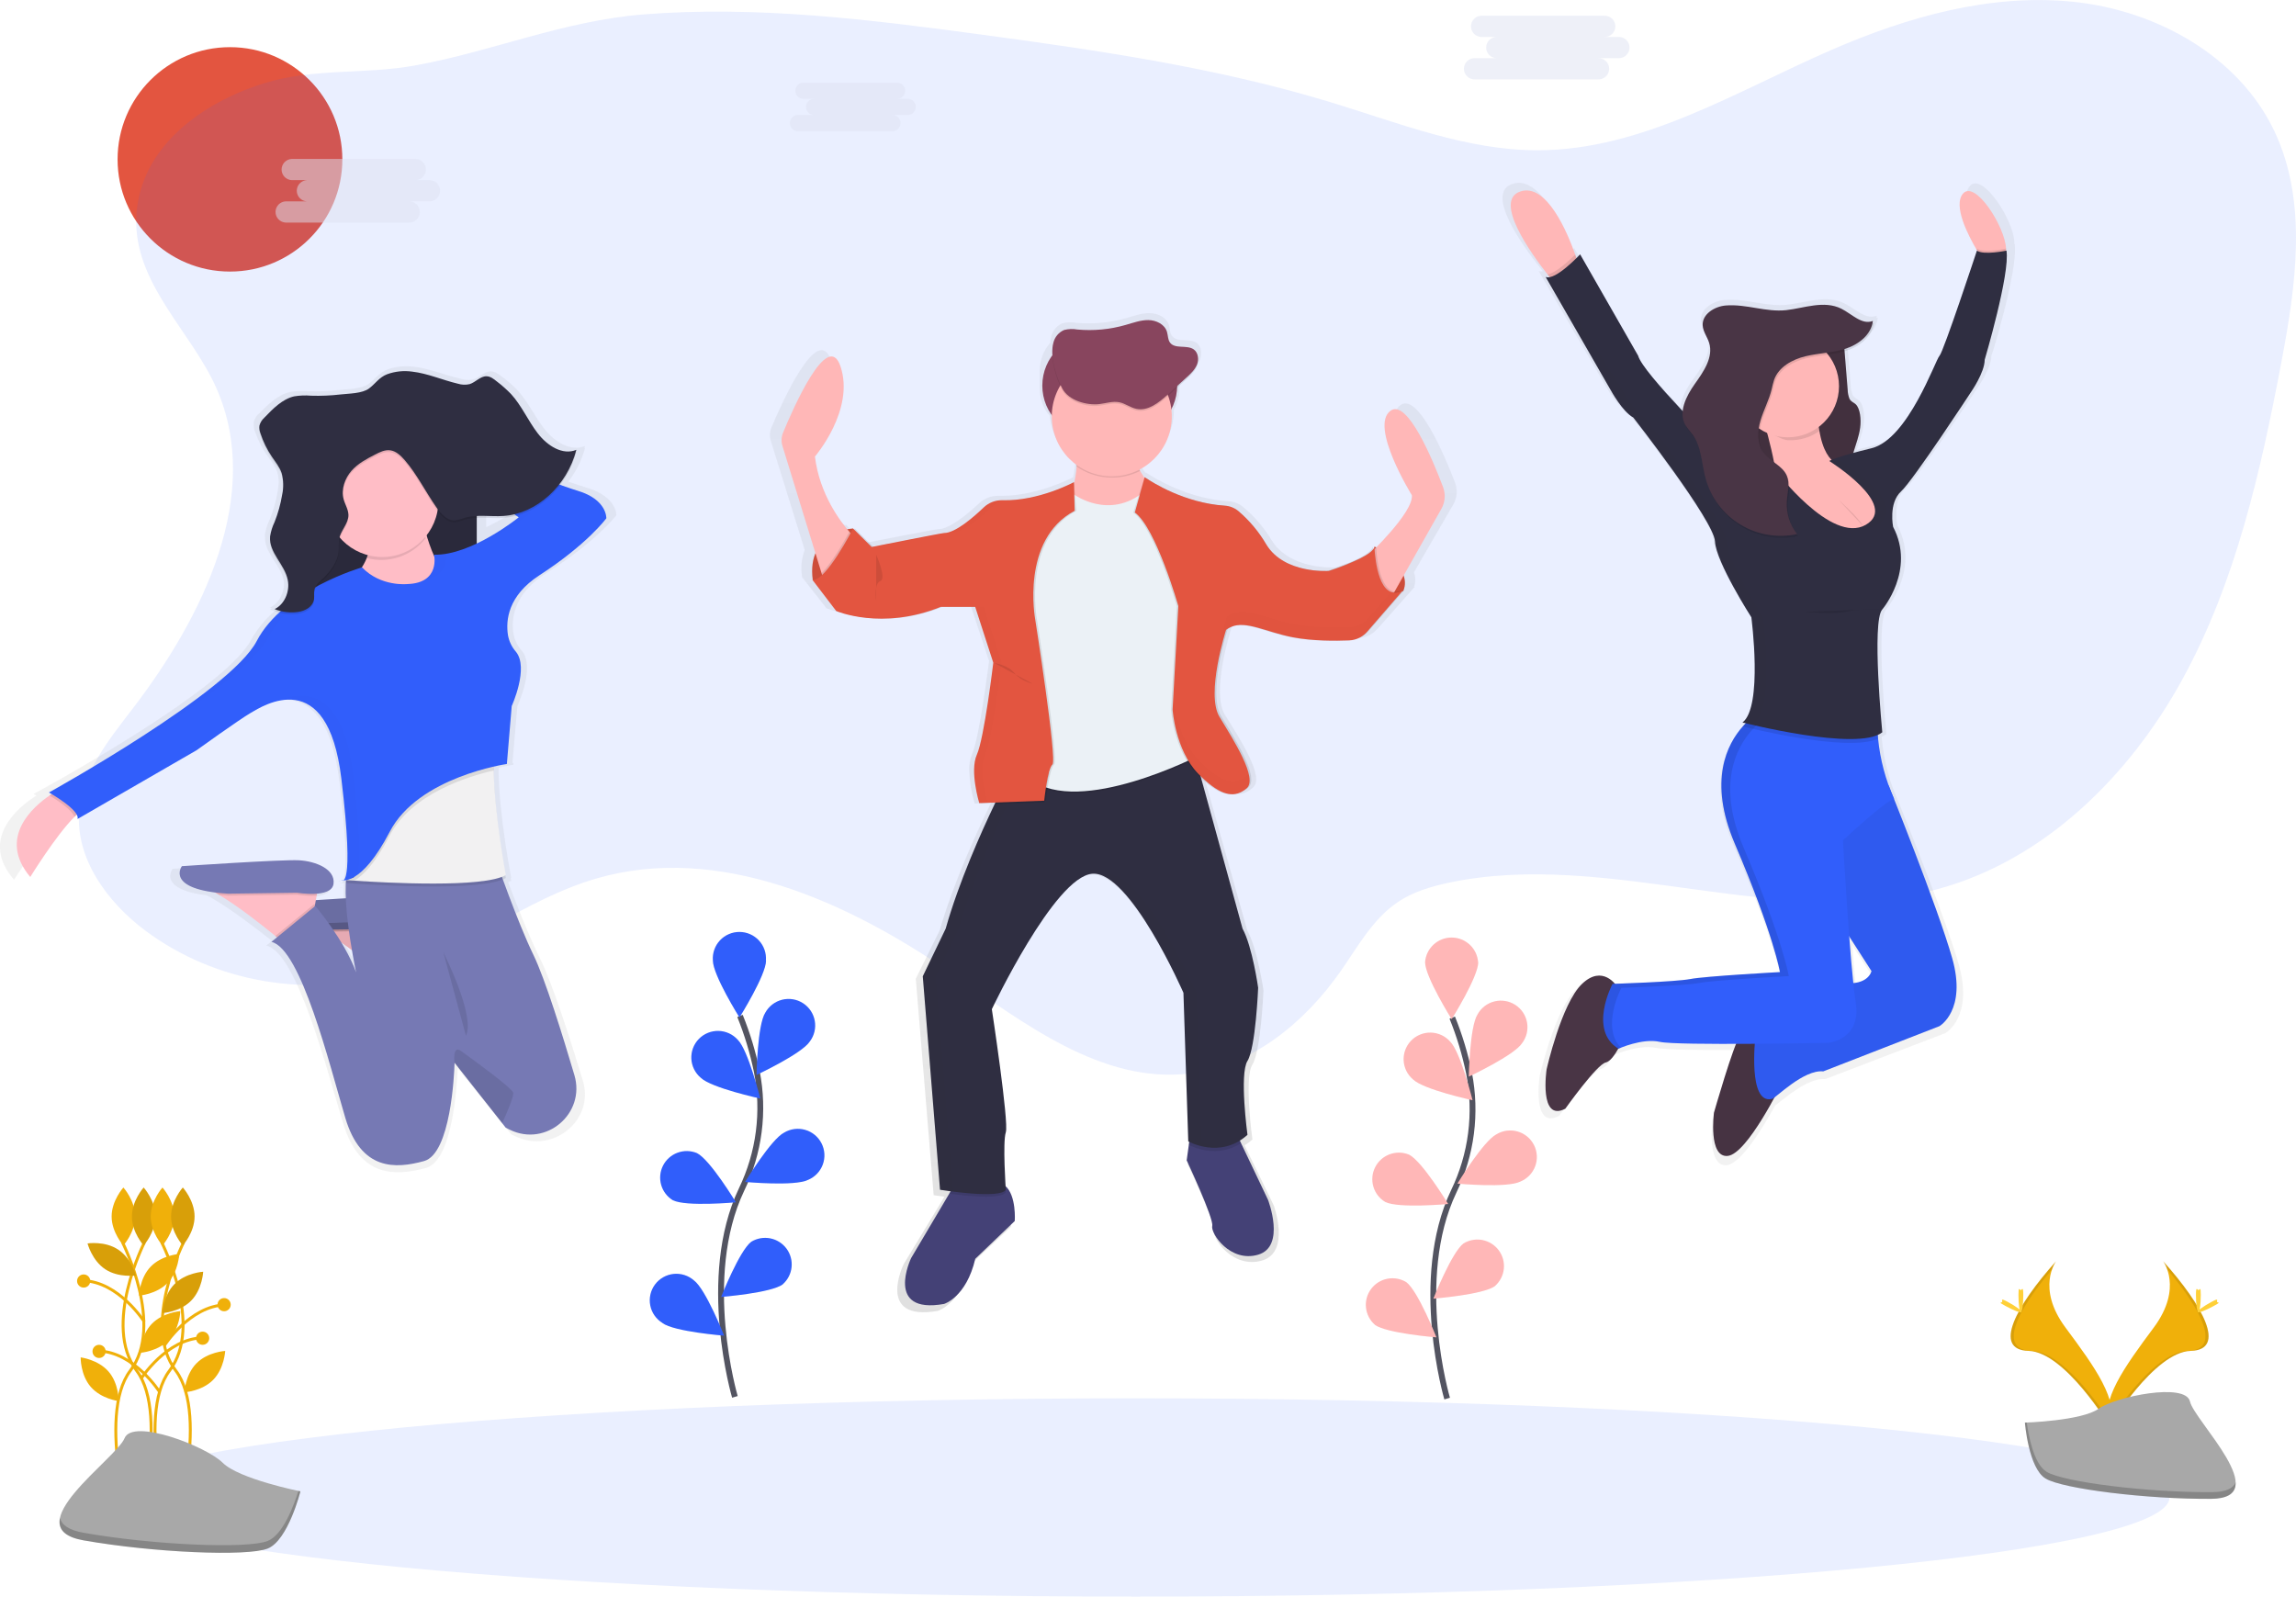 <svg width="788" height="548" viewBox="0 0 788 548" fill="none" xmlns="http://www.w3.org/2000/svg">
<g clip-path="url(#clip0)">
<path d="M78.924 93.211C100.226 93.211 117.495 75.969 117.495 54.699C117.495 33.429 100.226 16.187 78.924 16.187C57.623 16.187 40.354 33.429 40.354 54.699C40.354 75.969 57.623 93.211 78.924 93.211Z" fill="#E35540"/>
<path opacity="0.1" d="M74.212 133.098C90.407 169.622 69.749 211.68 45.432 243.349C37.293 253.969 28.308 265.103 27.179 278.424C25.819 294.718 36.87 309.696 49.978 319.487C73.888 337.331 106.543 342.848 135 333.843C159.591 326.065 180.266 308.494 205.073 301.412C246.555 289.549 290.526 309.215 326.052 333.719C351.198 351.041 378.129 372.148 408.444 368.437C429.774 365.828 447.877 350.875 460.165 333.272C466.096 324.772 471.257 315.246 479.894 309.513C485.029 306.1 491.061 304.294 497.092 303.002C552.173 291.247 610.63 319.934 664.98 305.181C701.692 295.24 730.962 266.246 749.164 232.887C767.367 199.527 775.862 161.86 782.939 124.541C787.967 98.032 792.14 69.395 780.583 45.015C768.354 19.202 740.046 3.554 711.598 0.621C683.149 -2.311 654.617 5.782 628.409 17.198C595.663 31.496 563.564 51.51 527.822 51.576C503.48 51.626 480.267 42.298 456.995 35.182C418.085 23.294 377.623 17.388 337.302 11.937C298.698 6.718 259.713 1.864 220.877 4.946C193.399 7.124 169.132 17.612 142.467 22.466C125.086 25.631 107.622 23.294 90.564 28.596C69.558 35.157 47.954 50.358 46.792 74.299C45.697 97.088 65.625 113.722 74.212 133.098Z" fill="#315EFB"/>
<path d="M499.365 165.621C495.823 156.401 486.688 134.73 480.673 139.029C473.074 144.464 488.273 168.471 488.273 168.471C488.704 172.878 480.159 182.048 475.579 186.621C475.579 186.256 475.579 186.049 475.579 186.049C475.536 186.223 475.469 186.39 475.38 186.546L474.999 186.339C474.897 186.704 474.712 187.042 474.459 187.325C474.459 186.704 474.418 186.339 474.418 186.339C473.538 190.059 458.19 194.772 458.19 194.772C458.19 194.772 457.775 194.772 457.062 194.772C452.797 194.772 441.696 193.811 436.553 185.594C433.892 181.142 430.489 177.177 426.489 173.872C425.119 172.8 423.455 172.17 421.719 172.066C407.507 171.155 395.999 163.972 393.701 162.44L393.278 162.15L393.187 162.415C392.648 161.645 392.125 160.824 391.636 159.98L391.387 159.524C394.827 157.8 397.721 155.158 399.75 151.891C401.778 148.625 402.86 144.861 402.877 141.018C402.877 140.877 402.877 140.728 402.877 140.587C404.128 138.429 404.786 135.98 404.785 133.487V131.002L408.029 128.119C409.514 126.802 411.049 125.411 411.804 123.596C412.107 122.862 412.243 122.07 412.202 121.277C412.275 120.598 412.173 119.911 411.906 119.282C411.639 118.653 411.216 118.102 410.676 117.682C408.187 115.967 404.039 117.682 402.238 115.296C401.409 114.219 401.558 112.753 401.152 111.485C400.322 108.909 397.335 107.517 394.572 107.476C391.81 107.434 389.163 108.437 386.508 109.191C380.931 110.772 375.109 111.316 369.335 110.798C367.772 110.52 366.169 110.577 364.63 110.963C363.691 111.351 362.855 111.955 362.192 112.725C361.529 113.494 361.057 114.409 360.814 115.395C360.609 116.136 360.486 116.897 360.449 117.665C358.134 120.272 356.854 123.633 356.848 127.117V133.487C356.853 136.888 358.074 140.176 360.291 142.757C360.553 145.755 361.466 148.659 362.966 151.269C364.466 153.878 366.518 156.13 368.978 157.867C368.978 158.033 368.978 158.201 368.978 158.372L369.086 158.439C368.951 160.414 368.646 162.373 368.173 164.295V163.873C368.173 163.873 356.558 170.045 344.113 170.194H342.744C340.29 170.111 337.902 171.005 336.107 172.679C332.423 176.142 325.969 181.617 322.003 181.617C321.173 181.617 300.233 185.701 296.765 186.381L290.286 180.043L290.087 180.416L289.705 180.043C288.996 180.098 288.292 180.2 287.598 180.35C284.279 176.423 277.642 167.294 276.107 155.042C276.107 155.042 290.435 138.748 285.167 123.563C280.67 110.624 268.283 138.358 264.766 146.717C264.15 148.176 264.074 149.805 264.55 151.315L276.19 188.775C275.082 191.677 274.764 194.822 275.269 197.887H275.136L283.615 208.747C283.615 208.747 289.995 211.464 299.976 211.415C307.291 211.427 314.54 210.037 321.331 207.322H323.297L322.924 207.463H333.021L339.442 226.856C339.227 228.62 336.124 253.249 333.635 258.757C332.896 260.598 332.562 262.576 332.656 264.556C332.786 268.362 333.408 272.134 334.506 275.781L340.131 275.574L339.915 276.013C335.153 285.763 327.197 303.135 322.493 319.371L314.304 335.939L320.443 410.246H320.692L321.165 410.321C321.829 410.42 322.824 410.569 324.135 410.735L323.654 411.563L310.123 433.93C310.123 433.93 300.474 453.654 321.821 449.934C321.821 449.934 329.711 447.648 332.93 434.195L346.967 421.048C346.967 421.048 347.623 412.317 343.649 408.829C343.4 404.795 342.769 393.015 343.74 390.182C344.91 386.753 338.762 347.313 338.762 347.313C338.762 347.313 360.98 301.295 374.437 300.152C375.423 300.083 376.414 300.213 377.349 300.533C388.408 304.129 401.807 330.828 405.748 339.137L405.93 339.518V339.592L406.08 339.915V340.006L406.212 340.288V340.363L406.329 340.619V340.677L406.428 340.885V340.967L406.503 341.125V341.191L406.553 341.307V341.373V341.448L406.594 341.547L408.345 393.28L408.519 393.372H408.602L408.452 394.44L407.689 399.783C407.689 399.783 417.338 420.079 416.749 422.647C416.16 425.215 423.179 435.512 433.118 432.654C443.057 429.796 437.142 413.684 437.142 413.684L427.568 393.985L427.144 393.107C428.098 392.522 428.998 391.854 429.833 391.11C429.833 391.11 426.912 369.961 429.833 365.388C432.753 360.816 433.632 339.948 433.632 339.948C433.632 339.948 431.583 325.659 428.074 319.371L413.372 266.975C417.778 271.067 421.204 272.666 424.066 272.558H424.539C425.798 272.582 427.04 272.273 428.14 271.664C428.731 271.331 429.287 270.939 429.799 270.496C429.897 270.411 429.989 270.32 430.073 270.222C434.163 266.793 425.394 253.356 420.424 245.371C415.637 237.666 422.233 216.733 422.731 215.176C423.174 214.851 423.649 214.573 424.149 214.347C425.178 213.907 426.282 213.668 427.402 213.643C432.164 213.809 438.021 216.542 445.272 217.917C450.312 218.773 455.418 219.17 460.53 219.102H460.828C462.861 219.102 464.703 219.061 466.196 219.003C467.558 218.949 468.891 218.59 470.095 217.951C471.127 217.35 472.062 216.596 472.866 215.714L485.593 201.358L485.261 201.515C485.878 199.887 485.878 198.09 485.261 196.462L498.71 173.267C499.389 172.124 499.8 170.843 499.914 169.519C500.027 168.195 499.84 166.862 499.365 165.621Z" fill="url(#paint0_linear)"/>
<path d="M348.27 419.085L334.722 432.049C331.619 445.304 323.994 447.549 323.994 447.549C303.394 451.21 312.703 431.809 312.703 431.809L325.77 409.733L327.379 407.007C327.379 407.007 336.696 404.191 342.902 405.881C343.685 406.095 344.409 406.486 345.018 407.024C348.909 410.395 348.27 419.085 348.27 419.085Z" fill="#444176"/>
<path d="M431.807 430.641C422.208 433.458 415.438 423.318 416.044 420.775C416.649 418.232 407.274 398.259 407.274 398.259L408.005 392.991L408.685 388.111L424.448 389.238L425.933 392.353L435.176 411.779C435.176 411.779 441.406 427.825 431.807 430.641Z" fill="#444176"/>
<path opacity="0.1" d="M345.167 409.227C343.682 411.77 331.644 410.486 325.778 409.691L327.388 406.966C327.388 406.966 336.705 404.149 342.91 405.839C343.694 406.053 344.418 406.445 345.026 406.982C345.109 408.357 345.167 409.227 345.167 409.227Z" fill="black"/>
<path opacity="0.1" d="M425.95 392.336C417.877 397.704 409.282 393.645 407.988 392.974L408.668 388.095L424.431 389.222L425.95 392.336Z" fill="black"/>
<path d="M428.14 364.138C425.319 368.644 428.14 389.503 428.14 389.503C418.823 397.961 407.822 391.756 407.822 391.756L406.163 340.752C406.163 340.752 387.819 298.761 374.835 299.887C361.851 301.014 340.405 346.385 340.405 346.385C340.405 346.385 346.328 385.27 345.2 388.633C344.072 391.997 345.2 408.357 345.2 408.357C343.226 411.737 322.625 408.357 322.625 408.357L316.702 335.086L324.567 318.733C329.088 302.729 336.771 285.597 341.367 275.988C343.649 271.208 345.175 268.292 345.175 268.292L360.192 265.169L408.934 255.079L426.448 318.733C429.832 324.93 431.807 339.021 431.807 339.021C431.807 339.021 430.961 359.631 428.14 364.138Z" fill="#2F2E41"/>
<g opacity="0.1">
<path opacity="0.1" d="M412.335 391.757L410.676 340.752C410.676 340.752 392.332 298.761 379.348 299.888C378.768 299.944 378.196 300.072 377.647 300.269C390.308 304.469 406.162 340.752 406.162 340.752L407.822 391.757C411.283 393.517 415.185 394.229 419.047 393.803C416.706 393.522 414.434 392.829 412.335 391.757Z" fill="black"/>
<path opacity="0.1" d="M327.105 408.382L321.182 335.111L329.08 318.733C333.602 302.729 341.284 285.598 345.88 275.988C348.162 271.208 349.688 268.292 349.688 268.292L364.705 265.169L409.199 255.933L408.959 255.046L360.192 265.169L345.175 268.292C345.175 268.292 343.649 271.208 341.367 275.988C336.754 285.598 329.088 302.762 324.567 318.733L316.668 335.078L322.592 408.349C322.592 408.349 333.842 410.197 340.513 409.791C336.023 409.547 331.548 409.077 327.105 408.382Z" fill="black"/>
</g>
<path d="M292.783 181.394C292.783 181.394 276.696 182.222 278.953 199.146L283.466 199.709L290.236 192.386L293.621 186.19V184.782L292.783 181.394Z" fill="#E35540"/>
<path opacity="0.1" d="M292.783 181.394C292.783 181.394 276.696 182.222 278.953 199.146L283.466 199.709L290.236 192.386L293.621 186.19V184.782L292.783 181.394Z" fill="black"/>
<path d="M471.746 187.59C471.746 187.59 485.021 194.631 481.628 202.808L477.396 204.464L471.755 201.366L470.925 194.043L471.489 188.973L471.746 187.59Z" fill="#E35540"/>
<path opacity="0.1" d="M471.746 187.59C471.746 187.59 485.021 194.631 481.628 202.808L477.396 204.464L471.755 201.366L470.925 194.043L471.489 188.973L471.746 187.59Z" fill="black"/>
<path d="M386.517 114.882H375.225C365.562 114.882 357.728 122.704 357.728 132.353C357.728 142.002 365.562 149.824 375.225 149.824H386.517C396.18 149.824 404.014 142.002 404.014 132.353C404.014 122.704 396.18 114.882 386.517 114.882Z" fill="#88455E"/>
<path d="M292.675 183.788L282.794 199.527L281.964 196.727L268.541 153.054C268.082 151.565 268.155 149.964 268.748 148.523C272.141 140.289 284.105 112.902 288.444 125.701C293.521 140.612 279.691 156.699 279.691 156.699C281.267 169.755 288.61 179.215 291.497 182.495C292.227 183.349 292.675 183.788 292.675 183.788Z" fill="#FFB7B7"/>
<path d="M469.631 190.547C469.631 190.547 485.154 175.893 484.565 169.978C484.565 169.978 469.888 146.311 477.23 140.985C483.038 136.743 491.857 158.116 495.275 167.203C495.727 168.414 495.909 169.708 495.807 170.996C495.705 172.284 495.323 173.534 494.686 174.659L476.135 207.455L469.631 190.547Z" fill="#FFB7B7"/>
<path d="M369.152 149.691C369.152 149.691 371.973 167.725 363.793 174.493C355.612 181.261 387.222 181.22 387.222 181.22L398.513 170.79C398.513 170.79 385.529 158.671 389.478 149.658L369.152 149.691Z" fill="#FFB7B7"/>
<path opacity="0.1" d="M368.588 170.26C368.588 170.26 380.726 179.281 392.855 169.134L412.609 209.998L411.481 259.876C411.481 259.876 370.554 281.008 353.621 268.052C336.688 255.096 350.8 248.328 350.8 248.328L346.851 210.007L351.082 185.204C351.082 185.204 358.698 173.367 359.271 173.367C359.843 173.367 368.588 170.26 368.588 170.26Z" fill="black"/>
<path d="M368.588 169.697C368.588 169.697 380.726 178.734 392.863 168.57L412.617 209.435L411.489 259.312C411.489 259.312 370.562 280.445 353.629 267.489C336.696 254.533 350.808 247.765 350.808 247.765L346.859 209.443L351.091 184.641C351.091 184.641 358.707 172.803 359.279 172.803C359.852 172.803 368.588 169.697 368.588 169.697Z" fill="#EBF1F6"/>
<path opacity="0.1" d="M368.588 165.48C368.588 165.48 357.081 172.025 344.586 171.701C343.414 171.665 342.246 171.861 341.151 172.279C340.056 172.698 339.055 173.329 338.206 174.137C334.647 177.55 328.416 182.951 324.558 182.951C323.729 182.951 299.719 187.739 299.719 187.739L293.372 181.402C293.372 181.402 283.914 199.859 279.401 199.014L287.589 209.725C287.589 209.725 303.112 216.484 323.43 208.317H335.286L341.492 227.477C341.492 227.477 338.389 253.406 335.85 259.039C333.311 264.672 336.68 275.665 336.68 275.665L358.972 274.837C358.972 274.837 360.101 263.844 361.793 262.411C363.486 260.978 355.869 212.533 355.869 212.533C355.869 212.533 350.792 185.196 369.418 175.338L368.588 165.48Z" fill="black"/>
<path opacity="0.1" d="M360.184 265.202C359.363 268.545 358.778 271.942 358.433 275.367L341.367 276.013C343.649 271.233 345.175 268.317 345.175 268.317L360.184 265.202Z" fill="black"/>
<path opacity="0.1" d="M292.675 183.788L282.794 199.527L281.964 196.727C285.59 193.132 289.838 185.618 291.53 182.487C292.227 183.349 292.675 183.788 292.675 183.788Z" fill="black"/>
<path d="M368.588 165.48C368.588 165.48 356.508 172.025 344.022 171.701C342.85 171.665 341.682 171.861 340.587 172.279C339.492 172.698 338.491 173.329 337.642 174.137C334.083 177.55 327.852 182.951 323.994 182.951C323.165 182.951 299.154 187.739 299.154 187.739L292.783 181.394C292.783 181.394 283.325 199.85 278.812 199.005L287 209.717C287 209.717 302.523 216.476 322.841 208.308H334.697L340.902 227.461C340.902 227.461 337.8 253.39 335.261 259.023C332.722 264.656 336.09 275.648 336.09 275.648L358.383 274.82C358.383 274.82 359.511 263.827 361.204 262.394C362.896 260.961 355.28 212.516 355.28 212.516C355.28 212.516 350.203 185.179 368.828 175.322L368.588 165.48Z" fill="#E35540"/>
<path opacity="0.1" d="M392.863 163.774C392.863 163.774 404.379 172.538 419.752 173.549C421.434 173.654 423.043 174.276 424.357 175.33C428.234 178.614 431.52 182.536 434.072 186.927C440.278 197.075 455.518 195.949 455.518 195.949C455.518 195.949 470.336 191.301 471.182 187.665C471.182 187.665 471.605 207.546 480.922 202.741L468.668 216.841C467.896 217.731 466.949 218.455 465.886 218.966C464.823 219.478 463.666 219.766 462.488 219.815C457.883 219.997 449.885 220.055 443.132 218.746C432.969 216.774 425.635 211.986 420.275 216.211C420.275 216.211 413.223 238.188 418.018 246.083C422.814 253.978 431.293 267.215 427.335 270.603C423.378 273.992 418.583 273.702 410.684 265.534C402.786 257.366 401.932 243.556 401.932 243.556L403.906 208.051C403.906 208.051 396.29 181.278 388.972 175.926L392.863 163.774Z" fill="black"/>
<path opacity="0.1" d="M482.042 202.385L469.755 216.543C468.939 217.482 467.928 218.233 466.793 218.746C465.784 219.201 464.697 219.457 463.591 219.5C458.986 219.69 450.988 219.748 444.235 218.431C434.727 216.584 427.692 212.276 422.432 215.184C422.059 215.389 421.704 215.625 421.37 215.888C421.37 215.888 414.318 237.865 419.113 245.76C423.909 253.655 432.388 266.892 428.43 270.281C427.768 270.862 427.025 271.345 426.223 271.714C422.673 273.312 418.267 271.929 411.779 265.211C403.881 257.035 403.026 243.233 403.026 243.233L405.001 207.728C405.001 207.728 397.385 180.955 390.067 175.603L393.295 164.047C395.518 165.555 406.619 172.638 420.341 173.541C422.023 173.646 423.632 174.268 424.946 175.322C428.823 178.606 432.108 182.529 434.661 186.919C440.867 197.067 456.107 195.94 456.107 195.94C459.761 194.777 463.329 193.359 466.785 191.699C468.95 190.639 470.859 189.479 471.763 188.385C472.017 188.1 472.201 187.76 472.302 187.391C472.302 187.391 472.734 207.173 482.042 202.385Z" fill="black"/>
<path d="M481.478 202.667L469.199 216.841C468.524 217.619 467.715 218.27 466.81 218.763C465.651 219.391 464.362 219.746 463.043 219.798C458.439 219.989 450.441 220.047 443.688 218.729C434.52 216.948 427.642 212.873 422.457 215.2C421.865 215.458 421.307 215.789 420.798 216.186C420.798 216.186 413.746 238.164 418.541 246.058C423.336 253.953 431.815 267.191 427.858 270.579C427.346 271.019 426.79 271.405 426.199 271.73C422.548 273.743 418.035 272.559 411.19 265.509C403.292 257.333 402.438 243.532 402.438 243.532L404.412 208.027C404.412 208.027 396.796 181.253 389.479 175.901L392.863 163.782L393.27 164.064C395.493 165.571 406.594 172.654 420.317 173.557C421.999 173.662 423.607 174.285 424.921 175.338C428.798 178.623 432.084 182.545 434.636 186.936C440.842 197.083 456.083 195.957 456.083 195.957C459.736 194.793 463.304 193.376 466.76 191.715C469.324 190.407 471.415 188.973 471.738 187.665C471.738 187.665 471.738 187.921 471.738 188.377C471.987 191.798 473.232 206.9 481.478 202.667Z" fill="#E35540"/>
<path opacity="0.1" d="M389.727 150.114H368.986C369.442 153.406 369.573 156.736 369.376 160.054C372.542 162.279 376.255 163.601 380.117 163.878C383.979 164.155 387.843 163.378 391.295 161.628C389.304 157.95 388.093 153.775 389.727 150.114Z" fill="black"/>
<path d="M381.572 163.492C392.949 163.492 402.172 154.283 402.172 142.923C402.172 131.563 392.949 122.354 381.572 122.354C370.195 122.354 360.972 131.563 360.972 142.923C360.972 154.283 370.195 163.492 381.572 163.492Z" fill="#FFB7B7"/>
<path opacity="0.1" d="M377.291 139.262C379.589 138.988 381.887 138.176 384.152 138.632C386.21 139.046 387.96 140.463 390.018 140.894C393.983 141.722 397.667 138.806 400.662 136.089L407.133 130.207C408.569 128.907 410.045 127.54 410.784 125.75C411.522 123.961 411.265 121.608 409.689 120.482C407.324 118.825 403.251 120.482 401.542 118.129C400.77 117.069 400.886 115.644 400.488 114.377C399.658 111.842 396.804 110.458 394.133 110.425C391.461 110.392 388.906 111.37 386.351 112.082C380.967 113.641 375.339 114.178 369.758 113.664C368.251 113.389 366.703 113.442 365.219 113.822C364.306 114.211 363.497 114.809 362.857 115.567C362.218 116.325 361.765 117.223 361.536 118.187C360.258 122.694 362.44 129.959 364.63 133.993C366.821 138.027 372.919 139.8 377.291 139.262Z" fill="black"/>
<path d="M377.291 138.698C379.589 138.425 381.887 137.613 384.152 138.069C386.21 138.483 387.96 139.899 390.018 140.33C393.983 141.158 397.667 138.242 400.662 135.525L407.133 129.644C408.569 128.343 410.045 126.976 410.784 125.187C411.522 123.398 411.265 121.045 409.689 119.918C407.324 118.262 403.251 119.918 401.542 117.566C400.77 116.505 400.886 115.081 400.488 113.813C399.658 111.278 396.804 109.895 394.133 109.862C391.461 109.829 388.906 110.806 386.351 111.518C380.967 113.078 375.339 113.614 369.758 113.101C368.251 112.825 366.703 112.879 365.219 113.258C364.306 113.647 363.497 114.245 362.857 115.003C362.218 115.762 361.765 116.659 361.536 117.624C360.258 122.13 362.44 129.395 364.63 133.429C366.821 137.464 372.919 139.195 377.291 138.698Z" fill="#88455E"/>
<path opacity="0.1" d="M341.359 227.61C341.359 227.61 345.872 228.173 348.129 230.99C350.385 233.806 354.335 234.651 354.335 234.651" fill="black"/>
<path opacity="0.1" d="M300.714 190.407C300.714 190.407 304.398 198.616 302.125 199.445C299.852 200.273 300.714 206.204 300.714 206.204" fill="black"/>
<g opacity="0.1">
<path opacity="0.1" d="M301.984 187.59C301.984 187.59 325.969 182.802 326.799 182.802C330.665 182.802 336.887 177.401 340.446 173.988C341.529 172.952 342.86 172.213 344.312 171.842H344.005C342.833 171.806 341.666 172.002 340.57 172.42C339.475 172.838 338.474 173.47 337.625 174.278C334.066 177.691 327.836 183.092 323.978 183.092C323.306 183.092 307.957 186.132 301.727 187.366L301.984 187.59Z" fill="black"/>
<path opacity="0.1" d="M368.621 166.665V165.613C362.851 168.55 356.642 170.534 350.236 171.486C356.592 170.921 362.807 169.291 368.621 166.665Z" fill="black"/>
<path opacity="0.1" d="M338.961 275.508C338.961 275.508 335.576 264.515 338.132 258.882C340.687 253.249 343.773 227.32 343.773 227.32L337.584 208.159H325.695L324.973 208.441H334.722L340.903 227.61C340.903 227.61 337.8 253.539 335.261 259.172C332.722 264.805 336.091 275.798 336.091 275.798L358.383 274.969V274.795L338.961 275.508Z" fill="black"/>
</g>
<g opacity="0.1">
<path opacity="0.1" d="M428.14 266.072C427.628 266.512 427.072 266.898 426.481 267.224C422.83 269.237 418.317 268.052 411.472 261.002C405.2 254.516 403.375 244.434 402.885 240.615L402.719 243.531C402.719 243.531 403.549 257.341 411.472 265.509C418.317 272.583 422.83 273.743 426.481 271.73C427.072 271.404 427.628 271.019 428.14 270.579C429.326 269.56 429.393 267.646 428.77 265.26C428.616 265.57 428.402 265.846 428.14 266.072Z" fill="black"/>
<path opacity="0.1" d="M477.488 203.089L469.498 212.309C468.823 213.087 468.014 213.738 467.109 214.231C465.949 214.86 464.66 215.214 463.342 215.267C458.738 215.457 450.74 215.515 443.986 214.198C434.819 212.417 427.941 208.341 422.756 210.669C422.163 210.927 421.606 211.258 421.096 211.655C421.096 211.655 416.542 225.854 417.239 235.521C417.778 226.483 421.096 216.161 421.096 216.161C421.606 215.764 422.163 215.433 422.756 215.176C427.949 212.848 434.819 216.923 443.986 218.705C450.74 220.013 458.729 219.955 463.342 219.773C464.66 219.721 465.949 219.366 467.109 218.738C468.012 218.252 468.821 217.61 469.498 216.841L481.785 202.683C481.149 203.079 480.43 203.321 479.684 203.392C478.938 203.462 478.186 203.359 477.488 203.089Z" fill="black"/>
</g>
<path d="M116.682 304.56C116.781 304.656 116.908 304.717 117.044 304.735C117.181 304.753 117.32 304.727 117.44 304.66C117.184 304.664 116.928 304.63 116.682 304.56Z" fill="url(#paint1_linear)"/>
<path d="M201.231 167.336C199.738 166.905 197.606 166.201 195.042 165.306C197.706 161.884 199.655 157.963 200.775 153.775L200.559 153.858C200.634 153.601 200.708 153.353 200.775 153.087C195.855 155.084 190.412 151.704 186.945 147.363C183.477 143.022 181.137 137.638 177.337 133.645C175.754 132.057 174.051 130.592 172.243 129.263C171.123 128.434 169.92 127.498 168.551 127.457C166.336 127.391 164.602 129.561 162.47 130.199C161.067 130.514 159.606 130.46 158.23 130.041C152.73 128.782 147.445 126.455 141.828 125.842C138.823 125.471 135.773 125.814 132.926 126.844C130.105 127.913 128.819 130.041 126.538 131.748C124.049 133.579 119.187 133.537 116.292 133.86C112.778 134.261 109.24 134.408 105.705 134.299C103.674 134.124 101.629 134.199 99.616 134.523C95.409 135.443 92.033 138.781 88.88 141.979C88.02 142.702 87.4 143.67 87.105 144.754C87.064 145.059 87.064 145.368 87.105 145.673C87.073 146.508 87.217 147.341 87.528 148.117C88.498 150.993 89.87 153.717 91.601 156.211C92.887 158.05 94.389 159.781 95.119 161.96C95.465 163.031 95.647 164.148 95.658 165.273C95.623 166.468 95.498 167.659 95.285 168.835C94.728 172.088 93.813 175.269 92.555 178.32C91.775 179.887 91.238 181.563 90.963 183.291C90.939 183.644 90.939 183.998 90.963 184.351C90.755 189.819 96.281 193.753 97.351 199.188C97.439 199.639 97.492 200.095 97.508 200.555C97.392 203.943 95.459 207.256 92.605 208.573C92.854 208.673 93.111 208.756 93.368 208.838C93.123 208.992 92.868 209.131 92.605 209.253C93.128 209.451 93.659 209.625 94.198 209.766C90.955 212.587 88.228 215.951 86.142 219.707C76.543 237.551 11.532 272.501 11.532 272.501L12.494 273.047L11.714 273.553C6.09 277.289 -7.11 288.182 4.82 301.958C4.82 301.958 14.137 287.279 20.666 281.025C20.957 280.743 21.247 280.486 21.496 280.246C21.64 280.467 21.736 280.715 21.779 280.974C21.821 281.233 21.81 281.499 21.745 281.754L64.489 257.772C64.489 257.772 79.679 247.152 83.919 244.758C86.903 242.901 90.15 241.505 93.551 240.616L93.053 240.823C94.651 240.384 96.299 240.15 97.957 240.127C105.523 240.243 113.72 245.777 116.416 267.688C120.033 297.029 118.358 302.323 117.196 303.044C117.053 303.033 116.911 303.008 116.773 302.969C116.809 303 116.848 303.028 116.889 303.052C116.732 303.041 116.576 303.013 116.424 302.969C116.508 303.046 116.61 303.1 116.72 303.126C116.831 303.152 116.946 303.149 117.055 303.118C117.134 303.142 117.216 303.149 117.298 303.139C117.379 303.129 117.457 303.102 117.528 303.06C117.719 303.071 117.91 303.071 118.1 303.06C118.1 303.331 118.081 303.607 118.042 303.889C117.984 303.889 117.702 304.046 118.042 304.063C117.951 305.719 117.959 307.517 118.042 309.397C114.284 309.604 110.526 309.828 107.257 310.027L107.547 308.478L107.68 307.782C110.567 307.55 113.305 306.705 113.629 304.369C114.334 299.233 107.273 296.491 101.267 296.151C95.26 295.812 59.237 298.206 59.237 298.206C59.237 298.206 53.836 305.189 70.968 307.318C71.477 307.583 72.005 307.859 72.553 308.147C79.264 311.965 88.366 318.998 92.73 322.461L93.335 322.942L91.377 324.532C101.972 326.926 112.218 367.352 117.868 385.833C123.518 404.315 135.88 403.644 146.126 400.902C155.725 398.334 156.911 370.5 157.069 367.004V366.648L174.143 387.706L175.437 389.304C175.935 389.564 176.427 389.807 176.914 390.033C189.84 396.172 204.118 384.4 200.061 370.98C195.955 357.453 189.583 337.447 185.335 328.989C181.776 321.906 177.18 310.143 174.392 302.779C174.754 302.633 175.106 302.465 175.446 302.273C175.446 302.273 175.379 301.942 175.271 301.337L175.446 301.246C175.446 301.246 171.297 279.94 171.115 264.797C171.115 264.531 171.115 264.255 171.115 263.968C171.115 263.803 171.115 263.637 171.115 263.479C174.201 262.775 176.159 262.502 176.159 262.502L176.217 261.839L175.86 261.914L177.578 242.289C177.578 242.289 183.883 228.894 179.055 223.319C177.587 221.688 176.606 219.679 176.226 217.52C175.396 212.392 176.226 203.835 187.467 196.727C204.774 185.768 211.527 176.846 211.527 176.846C211.527 176.846 211.826 170.451 201.231 167.336ZM166.859 180.955V171.884C170.07 171.726 173.347 172.099 176.574 171.884C178.158 171.773 179.728 171.51 181.261 171.097L182.041 171.635C177.32 175.262 172.231 178.385 166.859 180.955ZM117.785 323.14C119.054 324.019 120.332 324.93 121.585 325.849C122.365 330.323 123.053 333.479 123.103 333.703C121.671 330.021 119.891 326.484 117.785 323.14Z" fill="url(#paint2_linear)"/>
<path d="M145.213 315.685L144.467 319.736L143.894 322.834L142.849 328.5L132.711 335.583C132.711 335.583 131.798 334.804 130.288 333.57C126.14 330.157 117.404 323.231 110.99 319.487C109.342 318.436 107.559 317.614 105.689 317.043L145.213 315.685Z" fill="#FFBDC6"/>
<path opacity="0.1" d="M145.213 315.685L144.467 319.736C142.232 319.86 139.99 319.746 137.78 319.396L114.126 319.736C113.006 319.669 111.961 319.578 110.982 319.479C109.334 318.428 107.551 317.606 105.681 317.035L145.213 315.685Z" fill="black"/>
<path d="M137.78 318.733C137.78 318.733 149.61 320.755 150.283 315.693C150.955 310.632 144.201 307.964 138.468 307.583C132.735 307.202 98.247 309.621 98.247 309.621C98.247 309.621 92.166 317.714 114.126 319.065L137.78 318.733Z" fill="#7679B4"/>
<path opacity="0.1" d="M145.213 315.685L144.467 319.736L143.894 322.834L142.849 328.5L132.711 335.583C132.711 335.583 131.798 334.804 130.288 333.57C126.14 330.157 117.404 323.231 110.99 319.487C109.342 318.436 107.559 317.614 105.689 317.043L145.213 315.685Z" fill="black"/>
<path opacity="0.1" d="M145.213 315.685L144.467 319.736C142.232 319.86 139.99 319.746 137.78 319.396L114.126 319.736C113.006 319.669 111.961 319.578 110.982 319.479C109.334 318.428 107.551 317.606 105.681 317.035L145.213 315.685Z" fill="black"/>
<path opacity="0.1" d="M137.78 318.733C137.78 318.733 149.61 320.755 150.283 315.693C150.955 310.632 144.201 307.964 138.468 307.583C132.735 307.202 98.247 309.621 98.247 309.621C98.247 309.621 92.166 317.714 114.126 319.065L137.78 318.733Z" fill="black"/>
<path d="M163.623 152.383H101.79V225.597H163.623V152.383Z" fill="#2F2E41"/>
<path opacity="0.1" d="M163.623 152.383H101.79V225.597H163.623V152.383Z" fill="black"/>
<path d="M29.312 277.728C28.291 277.985 26.997 278.962 25.545 280.387C19.298 286.55 10.387 301.006 10.387 301.006C-1.029 287.437 11.607 276.709 17.024 273.023C18.335 272.128 19.215 271.647 19.215 271.647L29.312 277.728Z" fill="#FFBDC6"/>
<path d="M144.541 175.496C144.541 175.496 147.586 196.752 158.056 201.814C168.526 206.875 144.541 216.319 144.541 216.319L111.762 204.175C111.762 204.175 130.346 198.103 126.629 180.217L144.541 175.496Z" fill="#FFBDC6"/>
<path d="M109.431 303.367L108.684 307.418L108.112 310.516L107.066 316.182L96.928 323.265C96.928 323.265 96.015 322.486 94.505 321.252C90.357 317.839 81.621 310.913 75.208 307.169C73.56 306.118 71.776 305.296 69.906 304.725L109.431 303.367Z" fill="#FFBDC6"/>
<path opacity="0.1" d="M109.431 303.367L108.684 307.418C106.449 307.542 104.208 307.428 101.997 307.078L78.344 307.418C77.224 307.351 76.178 307.26 75.199 307.161C73.551 306.11 71.768 305.288 69.898 304.717L109.431 303.367Z" fill="black"/>
<path d="M101.964 306.407C101.964 306.407 113.795 308.428 114.467 303.367C115.139 298.305 108.385 295.605 102.636 295.273C96.886 294.942 62.423 297.294 62.423 297.294C62.423 297.294 56.341 305.388 78.302 306.738L101.964 306.407Z" fill="#7679B4"/>
<path opacity="0.1" d="M108.078 310.524L107.033 316.19L96.895 323.273C96.895 323.273 95.982 322.494 94.472 321.26L107.879 310.284L108.078 310.524Z" fill="black"/>
<path d="M174.973 387.763C174.508 387.537 174.038 387.297 173.562 387.043L172.326 385.469L155.999 364.759V365.123C155.891 368.561 154.713 395.981 145.537 398.508C135.739 401.208 123.908 401.879 118.507 383.663C113.106 365.447 103.299 325.634 93.161 323.273L108.194 310.955C108.194 310.955 118.15 322.552 122.215 333.719C122.066 333.007 115.188 300.939 120.863 295.273H170.194C170.194 295.273 177.794 316.927 183.037 327.663C187.102 335.997 193.2 355.696 197.141 369.025C201.04 382.213 187.417 393.811 174.973 387.763Z" fill="#7679B4"/>
<path opacity="0.1" d="M173.596 301.337C165.988 305.835 132.536 304.004 121.635 303.275L118.673 303.06C118.349 303.06 118.723 302.878 118.723 302.878L119.03 299.813L127.135 279.235L170.559 254.118C169.68 256.761 169.381 260.812 169.456 265.459C169.671 280.354 173.596 301.337 173.596 301.337Z" fill="black"/>
<path d="M173.596 300.335C165.988 304.833 132.536 303.002 121.635 302.273L118.673 302.058H118.183L118.723 301.917L121.394 301.213L127.135 278.266L170.559 253.133C169.68 255.775 169.381 259.826 169.456 264.474C169.671 279.343 173.596 300.335 173.596 300.335Z" fill="#F2F1F2"/>
<path opacity="0.1" d="M169.456 264.44C160.628 266.47 141.198 272.443 133.731 286.807C128.753 296.4 124.605 300.517 121.643 302.24L118.681 302.025L118.731 301.842L121.402 301.138L127.144 278.192L170.567 253.058C169.671 255.775 169.381 259.793 169.456 264.44Z" fill="black"/>
<path opacity="0.1" d="M19.173 271.656L29.311 277.728C28.291 277.985 26.997 278.962 25.545 280.387C24.715 277.902 19.389 274.489 16.983 273.031C18.294 272.136 19.173 271.656 19.173 271.656Z" fill="black"/>
<path opacity="0.1" d="M116.901 302.448C116.787 302.511 116.656 302.536 116.527 302.52C116.398 302.503 116.278 302.446 116.184 302.356C116.417 302.422 116.659 302.453 116.901 302.448Z" fill="black"/>
<path d="M139.804 200.463C139.804 200.463 130.678 201.474 124.256 194.731C124.256 194.731 97.226 202.493 88.1 220.038C78.974 237.584 16.8 271.995 16.8 271.995C16.8 271.995 27.586 278.067 26.598 281.108L67.484 257.49C67.484 257.49 82.011 247.027 86.068 244.666C90.125 242.306 112.426 227.8 117.155 267.273C121.884 306.746 117.155 302.066 117.155 302.066C117.155 302.066 123.916 304.427 133.748 285.498C143.579 266.569 173.961 262.22 173.961 262.22L175.62 242.339C175.62 242.339 181.651 229.151 177.03 223.65C175.621 222.032 174.685 220.057 174.326 217.942C173.554 212.889 174.326 204.464 185.111 197.465C201.704 186.695 208.092 177.898 208.092 177.898C208.092 177.898 208.432 171.486 198.294 168.454C188.156 165.422 146.931 148.887 146.931 148.887L145.578 154.62L178.018 177.566C178.018 177.566 161.798 190.721 148.98 190.39C148.93 190.332 151.295 200.124 139.804 200.463Z" fill="#315EFB"/>
<path opacity="0.1" d="M146.068 184.749C145.269 182.03 144.645 179.263 144.201 176.465L126.289 181.22C127.073 184.633 126.933 188.193 125.883 191.533C129.543 192.508 133.411 192.384 137.001 191.176C140.591 189.968 143.745 187.729 146.068 184.741V184.749Z" fill="black"/>
<path d="M131.192 191.185C141.832 191.185 150.457 182.573 150.457 171.95C150.457 161.327 141.832 152.715 131.192 152.715C120.553 152.715 111.928 161.327 111.928 171.95C111.928 182.573 120.553 191.185 131.192 191.185Z" fill="#FFBDC6"/>
<path opacity="0.1" d="M141.43 128.203C146.773 128.807 151.859 131.102 157.119 132.345C158.433 132.756 159.833 132.81 161.176 132.502C163.217 131.872 164.876 129.735 166.983 129.801C168.286 129.801 169.472 130.729 170.518 131.582C172.249 132.894 173.877 134.337 175.388 135.898C179.013 139.833 181.27 145.135 184.58 149.409C187.89 153.684 193.109 157.014 197.813 155.051C194.619 167.477 184.132 176.978 172.799 177.749C168.277 178.055 163.673 177.119 159.268 178.445C158.176 178.889 157.024 179.168 155.849 179.273C153.36 179.273 151.303 176.962 149.727 174.717C146.043 169.432 143.089 163.434 138.941 158.621C137.572 157.031 135.954 155.515 134.021 155.225C132.088 154.935 130.304 155.854 128.579 156.749C125.733 158.224 122.821 159.748 120.614 162.266C118.407 164.784 117.014 168.554 117.926 171.967C118.416 173.806 119.544 175.462 119.585 177.393C119.585 180.458 116.914 182.703 116.375 185.677C116.256 186.932 116.212 188.193 116.242 189.454C116.001 193.546 113.33 196.91 110.526 199.469C109.439 200.472 108.228 201.54 107.912 203.089C107.697 204.141 107.912 205.26 107.771 206.328C107.365 208.988 104.71 210.33 102.362 210.678C99.62 211.079 96.82 210.747 94.248 209.717C97.567 208.167 99.549 203.752 98.786 199.776C97.741 194.3 92.232 190.374 92.697 184.79C92.956 183.08 93.471 181.419 94.223 179.861C95.425 176.849 96.299 173.716 96.828 170.517C97.371 168.055 97.317 165.499 96.671 163.061C95.965 160.916 94.53 159.209 93.302 157.395C91.639 154.929 90.327 152.244 89.403 149.418C89.068 148.582 88.94 147.679 89.029 146.783C89.297 145.727 89.875 144.775 90.689 144.05C93.709 140.894 96.944 137.605 100.96 136.694C102.878 136.374 104.83 136.299 106.767 136.47C110.15 136.577 113.536 136.433 116.897 136.039C119.668 135.716 124.364 135.758 126.704 133.952C128.886 132.295 130.122 130.182 132.818 129.122C135.57 128.116 138.527 127.8 141.43 128.203Z" fill="black"/>
<path opacity="0.1" d="M152.141 326.818C152.141 326.818 163.291 348.746 159.915 355.497L152.141 326.818Z" fill="black"/>
<path opacity="0.1" d="M172.359 385.469L156.032 364.759V365.123C156.032 365.123 155.086 358.43 158.197 360.683C165.009 365.604 175.91 373.673 176.143 375.064C176.375 376.456 173.936 382.039 172.359 385.469Z" fill="black"/>
<g opacity="0.1">
<path opacity="0.1" d="M149.254 190.332C149.254 190.332 150.631 196.032 146.176 198.881C153.037 197.705 153.336 192.378 153.128 190.059C151.848 190.266 150.551 190.357 149.254 190.332Z" fill="black"/>
<path opacity="0.1" d="M20.866 270.645C20.866 270.645 83.04 236.233 92.166 218.688C98.712 206.096 114.483 198.55 122.863 195.286C116.748 197.332 96.173 205.177 88.441 220.038C79.314 237.584 17.141 271.995 17.141 271.995L20.866 270.645Z" fill="black"/>
<path opacity="0.1" d="M161.35 187.656C171.928 184.343 182.042 176.167 182.042 176.167L149.602 153.22L150.341 150.072L147.238 148.83L145.885 154.562L178.325 177.509C173.119 181.594 167.415 185.004 161.35 187.656Z" fill="black"/>
<path opacity="0.1" d="M161.558 265.41C165.703 263.997 169.956 262.925 174.276 262.204L174.334 261.549C169.982 262.504 165.71 263.795 161.558 265.41Z" fill="black"/>
<path opacity="0.1" d="M122.24 300.757H121.942C121.829 300.82 121.698 300.845 121.57 300.829C121.442 300.813 121.322 300.756 121.228 300.666C121.46 300.731 121.701 300.762 121.942 300.757C123.053 300.111 124.721 295.075 121.228 265.915C117.495 234.784 102.843 237.228 94.821 240.806C103.017 238.553 114.301 240.5 117.511 267.265C121.004 296.425 119.337 301.47 118.225 302.108C119.666 302.054 121.061 301.585 122.24 300.757Z" fill="black"/>
<path opacity="0.1" d="M118.228 302.116C117.986 302.121 117.745 302.09 117.511 302.025C117.605 302.115 117.726 302.172 117.855 302.189C117.984 302.205 118.115 302.18 118.228 302.116Z" fill="black"/>
</g>
<path d="M141.43 127.548C146.773 128.153 151.859 130.447 157.119 131.69C158.433 132.102 159.833 132.156 161.176 131.847C163.217 131.218 164.876 129.081 166.983 129.147C168.286 129.147 169.472 130.075 170.518 130.928C172.249 132.24 173.877 133.683 175.388 135.244C179.013 139.179 181.27 144.48 184.58 148.755C187.89 153.029 193.109 156.36 197.813 154.396C194.619 166.822 184.132 176.324 172.799 177.094C168.277 177.401 163.673 176.465 159.268 177.79C158.176 178.235 157.024 178.514 155.849 178.619C153.36 178.619 151.303 176.307 149.727 174.062C146.043 168.777 143.089 162.78 138.941 157.967C137.572 156.376 135.954 154.86 134.021 154.57C132.088 154.28 130.304 155.2 128.579 156.095C125.733 157.569 122.821 159.093 120.614 161.612C118.407 164.13 117.014 167.899 117.926 171.312C118.416 173.151 119.544 174.808 119.585 176.738C119.585 179.803 116.914 182.048 116.375 185.022C116.256 186.277 116.212 187.539 116.242 188.8C116.001 192.892 113.33 196.255 110.526 198.815C109.439 199.817 108.228 200.886 107.912 202.435C107.697 203.487 107.912 204.605 107.771 205.674C107.365 208.333 104.71 209.675 102.362 210.023C99.62 210.424 96.82 210.093 94.248 209.062C97.567 207.513 99.549 203.098 98.786 199.121C97.741 193.646 92.232 189.719 92.697 184.136C92.956 182.426 93.471 180.764 94.223 179.207C95.425 176.195 96.299 173.062 96.828 169.862C97.371 167.4 97.317 164.844 96.671 162.407C95.965 160.261 94.53 158.555 93.302 156.741C91.639 154.274 90.327 151.59 89.403 148.763C89.068 147.928 88.94 147.024 89.029 146.129C89.297 145.073 89.875 144.121 90.689 143.395C93.709 140.239 96.944 136.95 100.96 136.039C102.878 135.72 104.83 135.645 106.767 135.815C110.15 135.923 113.536 135.779 116.897 135.385C119.668 135.062 124.364 135.103 126.704 133.297C128.886 131.64 130.122 129.528 132.818 128.468C135.57 127.462 138.527 127.146 141.43 127.548Z" fill="#2F2E41"/>
<path d="M691.512 84.372C691.512 84.264 691.512 84.165 691.512 84.066C691.512 83.966 691.512 83.85 691.462 83.751H691.329C691.329 83.527 691.329 83.303 691.329 83.063C690.997 75.384 680.361 59.04 676.097 63.811C672.363 68.003 677.997 78.606 680.867 83.378L681.125 83.809L680.983 83.718C680.983 83.718 669.111 119.073 667.709 120.449C666.307 121.824 656.534 149.625 643.649 152.756C641.102 153.361 638.987 153.907 637.211 154.413L637.352 153.941C638.182 151.232 639.202 148.672 639.617 145.657C640.032 142.641 639.617 138.988 638.091 137.522C637.344 136.793 636.431 136.693 635.817 135.534C635.419 134.517 635.205 133.436 635.187 132.344L634.092 118.941L634.855 118.709C639.468 117.234 643.94 113.739 644.462 109.033C644.302 109.094 644.139 109.147 643.973 109.191C644.034 108.917 644.081 108.641 644.114 108.362C640.239 109.887 636.647 105.877 632.914 104.08C626.766 101.072 619.739 103.906 613.392 104.593C606.199 105.38 599.371 102.398 592.02 102.936C588.021 103.243 583.575 105.952 583.79 109.887C583.915 112.049 585.45 113.879 586.08 115.95C587.673 120.962 584.13 125.991 581.027 130.265C578.987 133.073 577.029 136.495 576.68 139.792C569.537 132.336 561.813 123.721 560.917 120.482L540.25 85.126C540.25 85.126 539.761 85.648 538.973 86.418C538.848 86.037 538.699 85.59 538.533 85.142C535.895 77.761 528.428 59.876 518.961 63.157C509.495 66.437 522.886 84.77 528.71 92.076L529.539 93.087C529.051 93.207 528.538 93.183 528.063 93.02L551.11 132.493C551.11 132.493 555.3 140.048 559.141 142.103C559.141 142.103 587.773 178.146 588.121 185.353C588.469 192.56 600.997 211.787 600.997 211.787C600.997 211.787 605.187 243.026 597.853 248.518H597.944H598.002H598.093H598.176H598.342H598.45H598.558H598.699H598.815H598.981H599.064C598.716 248.858 598.359 249.231 597.994 249.637C592.56 255.651 585.615 268.541 595.107 290.46C609.07 322.768 611.169 335.425 611.169 335.425C611.169 335.425 584.62 336.801 579.393 337.828C574.764 338.739 556.769 339.377 552.653 339.485C551.185 337.778 546.846 334.001 540.989 339.485C533.655 346.352 528.419 369.307 528.419 369.307C528.419 369.307 525.624 387.846 535.057 383.033C535.057 383.033 546.232 367.584 549.368 366.896C550.928 366.557 552.579 364.262 553.84 362.05L553.906 362.091C553.981 362.091 554.288 361.926 554.786 361.727C557.109 360.807 563.505 358.596 568.55 359.697C571.312 360.302 583.16 360.443 595.579 360.41C592.775 367.12 587.748 384.433 587.748 384.433C587.748 384.433 585.649 400.579 592.618 399.916C597.596 399.427 605.228 386.728 609.211 379.479C612.098 377.367 620.369 369.796 626.484 370.367L667.684 354.578C667.684 354.578 677.457 349.086 672.222 330.894C668.074 316.43 656.268 286.823 651.606 275.284L651.465 274.986C650.336 272.194 649.656 270.537 649.656 270.537C647.74 265.269 646.484 259.785 645.914 254.21C645.873 253.77 645.84 253.323 645.806 252.884C646.383 252.642 646.927 252.328 647.424 251.948C647.424 251.948 643.583 213.163 647.424 209.037L647.491 208.963V208.913L647.557 208.83L647.706 208.64L647.889 208.408C648.096 208.134 648.345 207.795 648.627 207.38C650.826 204.166 654.924 196.827 653.746 188.162C653.696 187.786 653.636 187.408 653.564 187.027C653.112 184.677 652.307 182.409 651.174 180.3C651.008 179.422 650.906 178.534 650.867 177.641C650.867 177.136 650.867 176.581 650.867 175.984V175.885C650.867 175.725 650.867 175.565 650.867 175.404V175.288C650.867 174.899 650.934 174.46 650.992 174.095V173.946C650.992 173.797 651.017 173.645 651.066 173.491V173.3C651.066 173.151 651.133 173.002 651.166 172.853V172.695C651.216 172.497 651.265 172.298 651.332 172.099V172C651.382 171.834 651.437 171.671 651.498 171.511L651.572 171.32L651.738 170.923L651.821 170.724C651.888 170.575 651.962 170.426 652.037 170.277L652.095 170.152C652.195 169.97 652.3 169.791 652.41 169.614L652.502 169.473L652.775 169.084L652.908 168.91L653.199 168.562L653.331 168.413C653.481 168.255 653.63 168.098 653.796 167.949C658.334 163.807 678.586 133.28 678.586 133.28C678.586 133.28 683.472 126.413 683.472 121.956C683.746 121.857 692.383 93.112 691.512 84.372ZM637.145 340.967C636.647 336.262 636.149 330.43 635.693 324.399L643.591 336.693C643.591 336.693 642.845 340.437 637.145 340.967Z" fill="url(#paint3_linear)"/>
<path d="M554.794 338.366C554.794 338.366 550.065 330.911 542.963 337.695C535.862 344.48 530.801 367.045 530.801 367.045C530.801 367.045 528.096 385.27 537.222 380.54C537.222 380.54 548.008 365.356 551.077 364.685C554.147 364.014 557.499 355.572 557.499 355.572L554.794 338.366Z" fill="#493545"/>
<path d="M605.477 356.583C605.477 356.583 599.056 353.542 597.032 355.912C595.007 358.281 588.246 381.89 588.246 381.89C588.246 381.89 586.221 397.414 592.975 396.735C599.728 396.056 611.559 371.751 611.559 371.751L605.477 356.583Z" fill="#493545"/>
<path opacity="0.05" d="M605.477 356.583C605.477 356.583 599.056 353.542 597.032 355.912C595.007 358.281 588.246 381.89 588.246 381.89C588.246 381.89 586.221 397.414 592.975 396.735C599.728 396.056 611.559 371.751 611.559 371.751L605.477 356.583Z" fill="black"/>
<path d="M627.778 310.698L642.305 333.305C642.305 333.305 641.293 338.366 632.507 337.356L602.432 356.251C602.432 356.251 599.819 379.256 608.174 377.168C609.526 376.829 618.959 367.045 625.746 367.725L665.627 352.201C665.627 352.201 675.085 346.799 670.016 328.923C664.947 311.046 648.188 269.593 648.188 269.593L621.697 284.388L627.778 310.698Z" fill="#315EFB"/>
<path opacity="0.05" d="M627.778 310.698L642.305 333.305C642.305 333.305 641.293 338.366 632.507 337.356L602.432 356.251C602.432 356.251 599.819 379.256 608.174 377.168C609.526 376.829 618.959 367.045 625.746 367.725L665.627 352.201C665.627 352.201 675.085 346.799 670.016 328.923C664.947 311.046 648.188 269.593 648.188 269.593L621.697 284.388L627.778 310.698Z" fill="black"/>
<path d="M636.904 344.099C638.929 356.922 627.446 357.933 627.446 357.933C627.446 357.933 575.743 358.944 569.661 357.593C563.58 356.243 555.466 359.954 555.466 359.954C544.988 353.543 553.442 337.687 553.442 337.687C553.442 337.687 575.071 337.016 580.14 336.03C585.209 335.044 610.887 333.644 610.887 333.644C610.887 333.644 608.862 321.161 595.339 289.45C586.155 267.911 592.85 255.237 598.135 249.33C599.483 247.763 601.044 246.391 602.773 245.255L644.338 247.276C644.293 249.369 644.371 251.463 644.57 253.547C645.281 260.702 647.144 267.695 650.087 274.257C647.723 274.257 632.516 288.431 632.516 288.431C632.516 288.431 634.872 331.284 636.904 344.099Z" fill="#315EFB"/>
<path opacity="0.1" d="M556.478 339.037C556.478 339.037 578.107 338.366 583.177 337.38C588.246 336.395 613.923 335.02 613.923 335.02C613.923 335.02 611.899 322.536 598.376 290.825C589.192 269.286 595.887 256.612 601.172 250.706C602.52 249.138 604.081 247.766 605.809 246.63L644.322 248.502C644.322 248.104 644.322 247.674 644.322 247.301L602.756 245.28C601.028 246.416 599.467 247.788 598.119 249.355C592.859 255.27 586.138 267.936 595.323 289.474C608.879 321.161 610.887 333.644 610.887 333.644C610.887 333.644 585.168 334.995 580.14 336.005C575.112 337.016 553.442 337.662 553.442 337.662C553.442 337.662 544.996 353.526 555.466 359.963C555.466 359.963 555.782 359.813 556.296 359.598C549.335 352.449 556.478 339.037 556.478 339.037Z" fill="black"/>
<path d="M618.312 121.418H597.363V174.386H618.312V121.418Z" fill="#493545"/>
<path opacity="0.1" d="M618.312 121.418H597.363V174.386H618.312V121.418Z" fill="black"/>
<path d="M630.292 113.648C631.014 113.846 631.827 113.871 632.317 114.865C632.62 115.66 632.786 116.5 632.806 117.351L634.125 133.72C634.144 134.791 634.352 135.851 634.739 136.851C635.295 137.961 636.216 138.094 636.938 138.806C638.39 140.247 638.813 143.859 638.414 146.8C638.016 149.741 637.012 152.259 636.224 154.918C635.096 158.729 634.349 163.012 632.765 166.226C631.18 169.44 628.301 171.196 626.443 168.496C624.584 165.795 624.833 160.344 624.485 155.879C623.904 148.424 620.992 141.995 620.793 134.49C620.627 128.418 622.261 122.752 623.282 116.994C624.012 113.043 624.053 108.246 625.115 104.693C626.003 108.917 627.695 112.935 630.292 113.648Z" fill="#493545"/>
<path opacity="0.1" d="M630.292 113.648C631.014 113.846 631.827 113.871 632.317 114.865C632.62 115.66 632.786 116.5 632.806 117.351L634.125 133.72C634.144 134.791 634.352 135.851 634.739 136.851C635.295 137.961 636.216 138.094 636.938 138.806C638.39 140.247 638.813 143.859 638.414 146.8C638.016 149.741 637.012 152.259 636.224 154.918C635.096 158.729 634.349 163.012 632.765 166.226C631.18 169.44 628.301 171.196 626.443 168.496C624.584 165.795 624.833 160.344 624.485 155.879C623.904 148.424 620.992 141.995 620.793 134.49C620.627 128.418 622.261 122.752 623.282 116.994C624.012 113.043 624.053 108.246 625.115 104.693C626.003 108.917 627.695 112.935 630.292 113.648Z" fill="black"/>
<path d="M541.611 90.378L533.505 97.129C533.505 97.129 532.543 96.003 531.108 94.18C525.474 86.998 512.524 68.98 521.675 65.758C530.826 62.535 538.06 80.106 540.615 87.362C541.263 89.201 541.611 90.378 541.611 90.378Z" fill="#FFB7B7"/>
<path d="M687.928 88.017C684.551 93.078 679.822 88.017 679.822 88.017C679.822 88.017 679.216 87.114 678.362 85.656C675.583 80.959 670.132 70.546 673.741 66.421C677.889 61.707 688.168 77.794 688.484 85.341C688.581 86.269 688.387 87.204 687.928 88.017Z" fill="#FFB7B7"/>
<path d="M604.797 142.674C604.797 142.674 611.559 164.271 609.526 170.674C607.493 177.078 624.061 184.533 624.061 184.533H642.986C642.986 184.533 649.747 170.699 648.055 166.648C646.362 162.597 631.835 159.565 631.835 159.565C631.835 159.565 623.39 159.565 623.73 136.958L604.797 142.674Z" fill="#FFB7B7"/>
<path opacity="0.1" d="M541.611 90.378L533.506 97.129C533.506 97.129 532.543 96.003 531.108 94.18C534.053 93.658 538.624 89.367 540.624 87.362C541.263 89.202 541.611 90.378 541.611 90.378Z" fill="black"/>
<path opacity="0.1" d="M687.928 88.017C684.551 93.079 679.822 88.017 679.822 88.017C679.822 88.017 679.216 87.114 678.362 85.656L678.47 85.316C680.66 86.882 687.471 85.548 688.484 85.316C688.587 86.252 688.392 87.197 687.928 88.017Z" fill="black"/>
<path opacity="0.1" d="M644.554 253.539C634.1 258.302 600.134 249.819 598.094 249.314C599.442 247.746 601.003 246.375 602.731 245.238L644.297 247.259C644.26 249.356 644.346 251.452 644.554 253.539Z" fill="black"/>
<path d="M609.194 161.23C609.194 161.23 601.089 163.931 589.598 153.468C589.598 153.468 563.879 128.161 562.22 122.089L542.308 87.296C542.308 87.296 533.862 96.409 530.477 95.058L552.778 133.86C552.778 133.86 556.835 141.316 560.552 143.304C560.552 143.304 588.262 178.734 588.594 185.817C588.926 192.9 601.08 211.87 601.08 211.87C601.08 211.87 605.137 242.571 598.036 247.972C598.036 247.972 637.568 258.095 646.014 251.343C646.014 251.343 642.297 213.237 646.014 209.17C646.014 209.17 657.505 195.675 649.731 180.83C649.731 180.83 648.072 172.737 652.436 168.686C656.8 164.635 676.429 134.606 676.429 134.606C676.429 134.606 681.158 127.854 681.158 123.472C681.158 123.472 689.944 93.783 688.625 86.02C688.625 86.02 680.851 87.677 678.487 86.02C678.487 86.02 666.996 120.813 665.644 122.122C664.291 123.431 654.858 150.801 642.33 153.841C629.803 156.881 627.803 158.223 627.803 158.223C627.803 158.223 652.129 173.408 640.306 180.151C628.484 186.894 609.194 161.23 609.194 161.23Z" fill="#2F2E41"/>
<path opacity="0.1" d="M624.551 147.868C624.15 144.69 623.986 141.486 624.061 138.284L605.137 144.016C605.635 145.275 606.032 146.572 606.324 147.893C608.489 148.846 611.409 151.099 613.923 151.099C617.726 151.223 621.463 150.087 624.551 147.868Z" fill="black"/>
<path d="M613.583 150.097C623.288 150.097 631.155 142.242 631.155 132.552C631.155 122.861 623.288 115.006 613.583 115.006C603.878 115.006 596.011 122.861 596.011 132.552C596.011 142.242 603.878 150.097 613.583 150.097Z" fill="#FFB7B7"/>
<path opacity="0.1" d="M592.676 105.521C588.81 105.819 584.496 108.487 584.711 112.355C584.827 114.484 586.288 116.282 586.926 118.32C588.461 123.249 585.043 128.194 582.04 132.403C579.037 136.611 576.232 142.186 578.804 146.643C579.537 147.716 580.329 148.747 581.177 149.733C584.355 154.015 584.313 159.798 585.724 164.942C587.525 171.523 591.782 177.166 597.621 180.709C603.46 184.253 610.437 185.429 617.117 183.995C614.603 180.79 613.348 176.777 613.591 172.712C613.782 169.763 614.736 166.682 613.591 163.956C612.115 160.452 607.784 159.069 605.552 156.003C603.32 152.938 603.47 148.689 604.548 145.036C605.627 141.382 607.493 137.994 608.389 134.266C608.611 133.179 608.888 132.103 609.219 131.044C610.779 126.62 615.442 124.052 620.005 122.951C624.568 121.849 629.363 121.782 633.818 120.333C638.273 118.883 642.604 115.487 643.119 110.823C639.369 112.322 635.892 108.412 632.275 106.615C626.318 103.665 619.523 106.441 613.384 107.12C606.39 107.899 599.753 105.007 592.676 105.521Z" fill="black"/>
<path d="M592.336 104.85C588.47 105.148 584.156 107.816 584.371 111.684C584.487 113.813 585.948 115.611 586.586 117.649C588.121 122.578 584.703 127.523 581.7 131.731C578.696 135.94 575.892 141.515 578.464 145.972C579.197 147.044 579.989 148.076 580.837 149.061C584.014 153.344 583.973 159.126 585.383 164.271C587.185 170.852 591.442 176.494 597.281 180.038C603.12 183.582 610.097 184.758 616.777 183.324C614.262 180.119 613.008 176.106 613.251 172.041C613.442 169.092 614.396 166.01 613.251 163.285C611.775 159.781 607.444 158.397 605.212 155.332C602.98 152.267 603.13 148.018 604.208 144.364C605.287 140.711 607.153 137.323 608.049 133.595C608.271 132.508 608.547 131.432 608.879 130.373C610.439 125.949 615.101 123.381 619.664 122.279C624.228 121.178 629.023 121.111 633.478 119.662C637.933 118.212 642.264 114.816 642.778 110.152C639.028 111.651 635.552 107.741 631.935 105.943C625.978 102.994 619.183 105.769 613.044 106.449C606.067 107.219 599.454 104.295 592.336 104.85Z" fill="#493545"/>
<path opacity="0.1" d="M630.989 171.528C630.989 171.528 638.025 177.799 639.41 180.565L630.989 171.528Z" fill="black"/>
<path opacity="0.1" d="M646.213 208.979C646.213 208.979 637.427 208.979 633.37 209.99C629.313 211.001 619.515 209.99 619.515 209.99" fill="black"/>
<g opacity="0.1">
<path opacity="0.1" d="M640.281 180.126C639.524 180.559 638.704 180.872 637.85 181.054C640.054 181.542 642.36 181.212 644.338 180.126C656.169 173.375 631.835 158.198 631.835 158.198H627.778C627.778 158.198 652.112 173.383 640.281 180.126Z" fill="black"/>
<path opacity="0.1" d="M688.683 86.609C688.683 86.393 688.633 86.186 688.6 85.996C687.21 86.283 685.806 86.496 684.394 86.633C685.82 86.79 687.259 86.782 688.683 86.609Z" fill="black"/>
<path opacity="0.1" d="M602.101 247.947C609.194 242.546 605.145 211.845 605.145 211.845C605.145 211.845 592.983 192.95 592.643 185.867C592.302 178.784 564.6 143.354 564.6 143.354C560.884 141.332 556.827 133.91 556.827 133.91C556.827 133.91 533.845 96.458 530.469 95.108L552.77 133.91C552.77 133.91 556.827 141.365 560.543 143.354C560.543 143.354 588.254 178.784 588.586 185.867C588.917 192.95 601.08 211.87 601.08 211.87C601.08 211.87 605.137 242.57 598.035 247.972C598.035 247.972 622.336 254.193 636.904 253.63C622.303 253.116 602.101 247.947 602.101 247.947Z" fill="black"/>
<path opacity="0.1" d="M609.393 161.496L609.194 161.239C608.963 161.307 608.727 161.36 608.489 161.396C608.804 161.438 609.103 161.471 609.393 161.496Z" fill="black"/>
</g>
<g opacity="0.1">
<path opacity="0.1" d="M688.6 85.954L688.392 85.996C688.036 96.359 680.834 120.706 680.834 120.706C680.834 125.088 676.105 131.839 676.105 131.839C676.105 131.839 656.509 161.868 652.112 165.919C647.715 169.97 649.407 178.064 649.407 178.064L649.449 178.146C649.316 175.421 649.648 171.196 652.444 168.612C656.833 164.561 676.437 134.531 676.437 134.531C676.437 134.531 681.166 127.78 681.166 123.398C681.166 123.448 689.952 93.758 688.6 85.954Z" fill="black"/>
<path opacity="0.1" d="M645.69 206.445C646.197 209.311 645.856 206.279 646.031 209.145C646.031 209.145 654.327 199.428 652.062 187.416C652.742 198.152 645.69 206.445 645.69 206.445Z" fill="black"/>
</g>
<path opacity="0.1" d="M389.761 548C585.72 548 744.576 532.764 744.576 513.969C744.576 495.175 585.72 479.939 389.761 479.939C193.801 479.939 34.945 495.175 34.945 513.969C34.945 532.764 193.801 548 389.761 548Z" fill="#315EFB"/>
<path d="M252.221 479.442C252.221 479.442 240.142 438.478 254.486 408.333C260.587 395.725 262.427 381.482 259.73 367.741C258.397 361.228 256.47 354.85 253.972 348.688" stroke="#535461" stroke-width="2" stroke-miterlimit="10"/>
<path d="M262.916 329.652C262.916 334.672 253.789 349.227 253.789 349.227C253.789 349.227 244.663 334.672 244.663 329.652C244.571 328.402 244.737 327.146 245.153 325.963C245.568 324.781 246.223 323.696 247.078 322.778C247.932 321.86 248.966 321.127 250.117 320.626C251.268 320.125 252.509 319.867 253.765 319.867C255.02 319.867 256.261 320.125 257.412 320.626C258.563 321.127 259.597 321.86 260.452 322.778C261.306 323.696 261.961 324.781 262.376 325.963C262.792 327.146 262.958 328.402 262.866 329.652H262.916Z" fill="#315EFB"/>
<path d="M277.94 357.452C275.211 361.669 259.647 368.942 259.647 368.942C259.647 368.942 259.929 351.786 262.658 347.57C263.264 346.475 264.088 345.517 265.081 344.754C266.073 343.991 267.212 343.441 268.427 343.136C269.642 342.832 270.906 342.781 272.142 342.986C273.377 343.19 274.557 343.647 275.608 344.327C276.659 345.006 277.559 345.895 278.252 346.937C278.944 347.979 279.414 349.152 279.633 350.383C279.852 351.614 279.814 352.877 279.523 354.094C279.232 355.31 278.693 356.453 277.94 357.452Z" fill="#315EFB"/>
<path d="M277.285 404.978C272.797 407.239 255.714 405.674 255.714 405.674C255.714 405.674 264.633 391.003 269.121 388.741C270.197 388.096 271.395 387.68 272.639 387.518C273.884 387.356 275.148 387.452 276.354 387.8C277.56 388.148 278.68 388.741 279.646 389.541C280.612 390.341 281.402 391.331 281.967 392.45C282.533 393.569 282.861 394.792 282.931 396.043C283.001 397.294 282.812 398.547 282.376 399.722C281.939 400.897 281.265 401.969 280.395 402.872C279.525 403.775 278.477 404.489 277.318 404.969L277.285 404.978Z" fill="#315EFB"/>
<path d="M268.682 440.814C264.641 443.796 247.501 445.146 247.501 445.146C247.501 445.146 253.806 429.183 257.855 426.193C259.803 425.011 262.124 424.599 264.361 425.04C266.597 425.481 268.588 426.742 269.941 428.574C271.293 430.407 271.91 432.678 271.669 434.942C271.428 437.206 270.348 439.297 268.64 440.806L268.682 440.814Z" fill="#315EFB"/>
<path d="M240.515 369.92C244.124 373.416 260.924 377.044 260.924 377.044C260.924 377.044 256.776 360.385 253.2 356.881C252.366 355.947 251.348 355.195 250.21 354.671C249.071 354.147 247.837 353.863 246.584 353.837C245.331 353.81 244.086 354.042 242.926 354.517C241.767 354.992 240.718 355.7 239.844 356.598C238.971 357.495 238.292 358.563 237.85 359.734C237.408 360.905 237.213 362.155 237.276 363.405C237.339 364.655 237.659 365.878 238.216 366.999C238.773 368.12 239.556 369.114 240.515 369.92Z" fill="#315EFB"/>
<path d="M230.999 411.969C235.487 414.231 252.57 412.665 252.57 412.665C252.57 412.665 243.684 397.994 239.196 395.774C237.068 394.892 234.684 394.846 232.524 395.646C230.363 396.446 228.586 398.032 227.548 400.087C226.511 402.141 226.29 404.511 226.93 406.721C227.57 408.931 229.024 410.818 230.999 412.002V411.969Z" fill="#315EFB"/>
<path d="M227.348 454.101C231.389 457.084 248.529 458.434 248.529 458.434C248.529 458.434 242.224 442.471 238.175 439.48C237.226 438.642 236.113 438.01 234.906 437.626C233.699 437.241 232.426 437.111 231.166 437.244C229.906 437.378 228.688 437.772 227.589 438.401C226.49 439.03 225.534 439.881 224.782 440.9C224.031 441.918 223.5 443.081 223.223 444.316C222.947 445.55 222.93 446.829 223.176 448.07C223.421 449.311 223.922 450.487 224.648 451.524C225.373 452.561 226.307 453.436 227.39 454.093L227.348 454.101Z" fill="#315EFB"/>
<path opacity="0.1" d="M262.916 329.652C262.916 334.672 253.789 349.227 253.789 349.227C253.789 349.227 244.663 334.672 244.663 329.652C244.571 328.402 244.737 327.146 245.153 325.963C245.568 324.781 246.223 323.696 247.078 322.778C247.932 321.86 248.966 321.127 250.117 320.626C251.268 320.125 252.509 319.867 253.765 319.867C255.02 319.867 256.261 320.125 257.412 320.626C258.563 321.127 259.597 321.86 260.452 322.778C261.306 323.696 261.961 324.781 262.376 325.963C262.792 327.146 262.958 328.402 262.866 329.652H262.916Z" fill="#315EFB"/>
<path opacity="0.1" d="M277.94 357.452C275.211 361.669 259.647 368.942 259.647 368.942C259.647 368.942 259.929 351.786 262.658 347.57C263.264 346.475 264.088 345.517 265.081 344.754C266.073 343.991 267.212 343.441 268.427 343.136C269.642 342.832 270.906 342.781 272.142 342.986C273.377 343.19 274.557 343.647 275.608 344.327C276.659 345.006 277.559 345.895 278.252 346.937C278.944 347.979 279.414 349.152 279.633 350.383C279.852 351.614 279.814 352.877 279.523 354.094C279.232 355.31 278.693 356.453 277.94 357.452Z" fill="#315EFB"/>
<path opacity="0.1" d="M277.285 404.978C272.797 407.239 255.714 405.674 255.714 405.674C255.714 405.674 264.633 391.003 269.121 388.741C270.197 388.096 271.395 387.68 272.639 387.518C273.884 387.356 275.148 387.452 276.354 387.8C277.56 388.148 278.68 388.741 279.646 389.541C280.612 390.341 281.402 391.331 281.967 392.45C282.533 393.569 282.861 394.792 282.931 396.043C283.001 397.294 282.812 398.547 282.376 399.722C281.939 400.897 281.265 401.969 280.395 402.872C279.525 403.775 278.477 404.489 277.318 404.969L277.285 404.978Z" fill="#315EFB"/>
<path opacity="0.1" d="M268.682 440.814C264.641 443.796 247.501 445.146 247.501 445.146C247.501 445.146 253.806 429.183 257.855 426.193C259.803 425.011 262.124 424.599 264.361 425.04C266.597 425.481 268.588 426.742 269.941 428.574C271.293 430.407 271.91 432.678 271.669 434.942C271.428 437.206 270.348 439.297 268.64 440.806L268.682 440.814Z" fill="#315EFB"/>
<path opacity="0.1" d="M240.515 369.92C244.124 373.416 260.924 377.044 260.924 377.044C260.924 377.044 256.776 360.385 253.2 356.881C252.366 355.947 251.348 355.195 250.21 354.671C249.071 354.147 247.837 353.863 246.584 353.837C245.331 353.81 244.086 354.042 242.926 354.517C241.767 354.992 240.718 355.7 239.844 356.598C238.971 357.495 238.292 358.563 237.85 359.734C237.408 360.905 237.213 362.155 237.276 363.405C237.339 364.655 237.659 365.878 238.216 366.999C238.773 368.12 239.556 369.114 240.515 369.92Z" fill="#315EFB"/>
<path opacity="0.1" d="M230.999 411.969C235.487 414.231 252.57 412.665 252.57 412.665C252.57 412.665 243.684 397.994 239.196 395.774C237.068 394.892 234.684 394.846 232.524 395.646C230.363 396.446 228.586 398.032 227.548 400.087C226.511 402.141 226.29 404.511 226.93 406.721C227.57 408.931 229.024 410.818 230.999 412.002V411.969Z" fill="#315EFB"/>
<path opacity="0.1" d="M227.348 454.101C231.389 457.084 248.529 458.434 248.529 458.434C248.529 458.434 242.224 442.471 238.175 439.48C237.226 438.642 236.113 438.01 234.906 437.626C233.699 437.241 232.426 437.111 231.166 437.244C229.906 437.378 228.688 437.772 227.589 438.401C226.49 439.03 225.534 439.881 224.782 440.9C224.031 441.918 223.5 443.081 223.223 444.316C222.947 445.55 222.93 446.829 223.176 448.07C223.421 449.311 223.922 450.487 224.648 451.524C225.373 452.561 226.307 453.436 227.39 454.093L227.348 454.101Z" fill="#315EFB"/>
<path d="M496.669 480.03C496.669 480.03 484.589 439.066 498.934 408.921C505.035 396.313 506.875 382.07 504.177 368.329C502.845 361.816 500.918 355.438 498.42 349.276" stroke="#535461" stroke-width="2" stroke-miterlimit="10"/>
<path d="M507.346 330.232C507.346 335.252 498.22 349.806 498.22 349.806C498.22 349.806 489.094 335.252 489.094 330.232C489.264 327.937 490.297 325.793 491.985 324.227C493.673 322.662 495.892 321.792 498.195 321.792C500.499 321.792 502.718 322.662 504.406 324.227C506.094 325.793 507.127 327.937 507.297 330.232H507.346Z" fill="#FFB7B7"/>
<path d="M522.396 358.032C519.667 362.249 504.103 369.522 504.103 369.522C504.103 369.522 504.385 352.366 507.114 348.15C507.72 347.055 508.544 346.096 509.537 345.334C510.529 344.571 511.668 344.02 512.883 343.716C514.098 343.412 515.362 343.361 516.597 343.565C517.833 343.77 519.013 344.227 520.064 344.906C521.115 345.586 522.015 346.475 522.707 347.517C523.4 348.559 523.87 349.732 524.089 350.963C524.308 352.194 524.27 353.457 523.979 354.673C523.688 355.89 523.149 357.033 522.396 358.032Z" fill="#FFB7B7"/>
<path d="M521.766 405.557C517.278 407.819 500.195 406.253 500.195 406.253C500.195 406.253 509.114 391.582 513.602 389.321C514.679 388.67 515.88 388.248 517.128 388.083C518.376 387.918 519.645 388.012 520.855 388.361C522.065 388.709 523.19 389.303 524.158 390.106C525.127 390.91 525.919 391.904 526.484 393.028C527.049 394.152 527.375 395.38 527.441 396.635C527.508 397.891 527.313 399.146 526.87 400.323C526.427 401.5 525.745 402.573 524.866 403.473C523.988 404.374 522.932 405.084 521.766 405.557Z" fill="#FFB7B7"/>
<path d="M513.129 441.394C509.089 444.376 491.948 445.726 491.948 445.726C491.948 445.726 498.254 429.763 502.302 426.773C504.251 425.591 506.571 425.179 508.808 425.62C511.045 426.061 513.035 427.322 514.388 429.154C515.741 430.987 516.357 433.258 516.116 435.522C515.876 437.786 514.795 439.877 513.088 441.386L513.129 441.394Z" fill="#FFB7B7"/>
<path d="M484.979 370.5C488.588 373.996 505.388 377.624 505.388 377.624C505.388 377.624 501.24 360.965 497.664 357.461C496.83 356.527 495.812 355.775 494.674 355.251C493.535 354.727 492.301 354.443 491.048 354.417C489.795 354.39 488.55 354.621 487.39 355.097C486.231 355.572 485.182 356.28 484.308 357.178C483.435 358.075 482.756 359.143 482.314 360.314C481.872 361.485 481.677 362.735 481.74 363.985C481.803 365.234 482.123 366.458 482.68 367.579C483.238 368.7 484.02 369.694 484.979 370.5Z" fill="#FFB7B7"/>
<path d="M475.446 412.549C479.935 414.811 497.017 413.245 497.017 413.245C497.017 413.245 488.099 398.574 483.61 396.313C481.482 395.431 479.099 395.385 476.938 396.185C474.778 396.985 473 398.571 471.963 400.625C470.925 402.679 470.704 405.05 471.344 407.26C471.984 409.47 473.438 411.357 475.413 412.541L475.446 412.549Z" fill="#FFB7B7"/>
<path d="M471.805 454.681C475.845 457.664 492.985 459.014 492.985 459.014C492.985 459.014 486.68 443.051 482.631 440.06C480.683 438.878 478.362 438.467 476.125 438.908C473.889 439.348 471.898 440.609 470.546 442.441C469.193 444.274 468.576 446.546 468.817 448.809C469.058 451.073 470.138 453.165 471.846 454.673L471.805 454.681Z" fill="#FFB7B7"/>
<path opacity="0.1" d="M507.346 330.232C507.346 335.252 498.22 349.806 498.22 349.806C498.22 349.806 489.094 335.252 489.094 330.232C489.264 327.937 490.297 325.793 491.985 324.227C493.673 322.662 495.892 321.792 498.195 321.792C500.499 321.792 502.718 322.662 504.406 324.227C506.094 325.793 507.127 327.937 507.297 330.232H507.346Z" fill="#FFB7B7"/>
<path opacity="0.1" d="M522.396 358.032C519.667 362.249 504.103 369.522 504.103 369.522C504.103 369.522 504.385 352.366 507.114 348.15C507.72 347.055 508.544 346.096 509.537 345.334C510.529 344.571 511.668 344.02 512.883 343.716C514.098 343.412 515.362 343.361 516.597 343.565C517.833 343.77 519.013 344.227 520.064 344.906C521.115 345.586 522.015 346.475 522.707 347.517C523.4 348.559 523.87 349.732 524.089 350.963C524.308 352.194 524.27 353.457 523.979 354.673C523.688 355.89 523.149 357.033 522.396 358.032Z" fill="#FFB7B7"/>
<path opacity="0.1" d="M521.766 405.557C517.278 407.819 500.195 406.253 500.195 406.253C500.195 406.253 509.114 391.582 513.602 389.321C514.679 388.67 515.88 388.248 517.128 388.083C518.376 387.918 519.645 388.012 520.855 388.361C522.065 388.709 523.19 389.303 524.158 390.106C525.127 390.91 525.919 391.904 526.484 393.028C527.049 394.152 527.375 395.38 527.441 396.635C527.508 397.891 527.313 399.146 526.87 400.323C526.427 401.5 525.745 402.573 524.866 403.473C523.988 404.374 522.932 405.084 521.766 405.557Z" fill="#FFB7B7"/>
<path opacity="0.1" d="M513.129 441.394C509.089 444.376 491.948 445.726 491.948 445.726C491.948 445.726 498.254 429.763 502.302 426.773C504.251 425.591 506.571 425.179 508.808 425.62C511.045 426.061 513.035 427.322 514.388 429.154C515.741 430.987 516.357 433.258 516.116 435.522C515.876 437.786 514.795 439.877 513.088 441.386L513.129 441.394Z" fill="#FFB7B7"/>
<path opacity="0.1" d="M484.979 370.5C488.588 373.996 505.388 377.624 505.388 377.624C505.388 377.624 501.24 360.965 497.664 357.461C496.83 356.527 495.812 355.775 494.674 355.251C493.535 354.727 492.301 354.443 491.048 354.417C489.795 354.39 488.55 354.621 487.39 355.097C486.231 355.572 485.182 356.28 484.308 357.178C483.435 358.075 482.756 359.143 482.314 360.314C481.872 361.485 481.677 362.735 481.74 363.985C481.803 365.234 482.123 366.458 482.68 367.579C483.238 368.7 484.02 369.694 484.979 370.5Z" fill="#FFB7B7"/>
<path opacity="0.1" d="M475.446 412.549C479.935 414.811 497.017 413.245 497.017 413.245C497.017 413.245 488.099 398.574 483.61 396.313C481.482 395.431 479.099 395.385 476.938 396.185C474.778 396.985 473 398.571 471.963 400.625C470.925 402.679 470.704 405.05 471.344 407.26C471.984 409.47 473.438 411.357 475.413 412.541L475.446 412.549Z" fill="#FFB7B7"/>
<path opacity="0.1" d="M471.805 454.681C475.845 457.664 492.985 459.014 492.985 459.014C492.985 459.014 486.68 443.051 482.631 440.06C480.683 438.878 478.362 438.467 476.125 438.908C473.889 439.348 471.898 440.609 470.546 442.441C469.193 444.274 468.576 446.546 468.817 448.809C469.058 451.073 470.138 453.165 471.846 454.673L471.805 454.681Z" fill="#FFB7B7"/>
<path opacity="0.5" d="M555.781 12.683H550.571C551.065 12.706 551.558 12.63 552.021 12.457C552.484 12.285 552.907 12.02 553.264 11.68C553.622 11.34 553.906 10.93 554.101 10.477C554.295 10.023 554.396 9.535 554.396 9.042C554.396 8.549 554.295 8.06 554.101 7.607C553.906 7.154 553.622 6.744 553.264 6.404C552.907 6.063 552.484 5.799 552.021 5.627C551.558 5.454 551.065 5.378 550.571 5.401H508.326C507.389 5.446 506.505 5.849 505.857 6.527C505.21 7.205 504.849 8.105 504.849 9.042C504.849 9.979 505.21 10.879 505.857 11.557C506.505 12.235 507.389 12.638 508.326 12.683H513.536C512.599 12.727 511.715 13.13 511.068 13.808C510.42 14.486 510.059 15.387 510.059 16.323C510.059 17.26 510.42 18.161 511.068 18.839C511.715 19.517 512.599 19.92 513.536 19.964H506.243C505.75 19.941 505.257 20.017 504.794 20.19C504.331 20.362 503.908 20.627 503.55 20.967C503.193 21.307 502.908 21.717 502.713 22.17C502.519 22.624 502.419 23.112 502.419 23.605C502.419 24.098 502.519 24.587 502.713 25.04C502.908 25.493 503.193 25.903 503.55 26.243C503.908 26.584 504.331 26.848 504.794 27.02C505.257 27.193 505.75 27.269 506.243 27.246H548.456C548.949 27.269 549.442 27.193 549.905 27.02C550.368 26.848 550.791 26.584 551.149 26.243C551.506 25.903 551.791 25.493 551.985 25.04C552.18 24.587 552.28 24.098 552.28 23.605C552.28 23.112 552.18 22.624 551.985 22.17C551.791 21.717 551.506 21.307 551.149 20.967C550.791 20.627 550.368 20.362 549.905 20.19C549.442 20.017 548.949 19.941 548.456 19.964H555.781C556.718 19.92 557.602 19.517 558.249 18.839C558.897 18.161 559.258 17.26 559.258 16.323C559.258 15.387 558.897 14.486 558.249 13.808C557.602 13.13 556.718 12.727 555.781 12.683Z" fill="#DEE3F3"/>
<path opacity="0.5" d="M311.682 33.923H307.717C308.094 33.943 308.471 33.887 308.826 33.757C309.181 33.627 309.505 33.426 309.779 33.167C310.054 32.908 310.272 32.595 310.421 32.249C310.571 31.902 310.648 31.529 310.648 31.152C310.648 30.775 310.571 30.401 310.421 30.055C310.272 29.708 310.054 29.396 309.779 29.137C309.505 28.877 309.181 28.677 308.826 28.547C308.471 28.417 308.094 28.36 307.717 28.381H275.593C274.883 28.42 274.215 28.729 273.726 29.244C273.237 29.759 272.965 30.442 272.965 31.152C272.965 31.862 273.237 32.544 273.726 33.06C274.215 33.575 274.883 33.884 275.593 33.923H279.558C279.181 33.902 278.804 33.959 278.449 34.089C278.094 34.218 277.77 34.419 277.496 34.679C277.221 34.938 277.003 35.25 276.854 35.597C276.704 35.943 276.627 36.317 276.627 36.694C276.627 37.071 276.704 37.444 276.854 37.791C277.003 38.137 277.221 38.45 277.496 38.709C277.77 38.968 278.094 39.169 278.449 39.299C278.804 39.429 279.181 39.485 279.558 39.465H274.008C273.631 39.444 273.253 39.501 272.899 39.63C272.544 39.761 272.22 39.961 271.945 40.221C271.671 40.48 271.453 40.792 271.303 41.139C271.154 41.485 271.077 41.859 271.077 42.236C271.077 42.613 271.154 42.986 271.303 43.333C271.453 43.679 271.671 43.992 271.945 44.251C272.22 44.51 272.544 44.711 272.899 44.841C273.253 44.971 273.631 45.027 274.008 45.007H306.132C306.509 45.027 306.887 44.971 307.241 44.841C307.596 44.711 307.92 44.51 308.195 44.251C308.469 43.992 308.687 43.679 308.837 43.333C308.986 42.986 309.063 42.613 309.063 42.236C309.063 41.859 308.986 41.485 308.837 41.139C308.687 40.792 308.469 40.48 308.195 40.221C307.92 39.961 307.596 39.761 307.241 39.63C306.887 39.501 306.509 39.444 306.132 39.465H311.682C312.392 39.426 313.06 39.117 313.549 38.602C314.038 38.086 314.31 37.404 314.31 36.694C314.31 35.984 314.038 35.301 313.549 34.786C313.06 34.27 312.392 33.962 311.682 33.923Z" fill="#DEE3F3"/>
<path d="M42.047 426.425C42.047 426.425 56.565 454.88 44.734 470.446C32.904 486.011 45.813 528.433 45.813 528.433" stroke="#F0B00A" stroke-miterlimit="10"/>
<path d="M46.377 417.528C46.377 423.012 42.345 427.468 42.345 427.468C42.345 427.468 38.313 423.02 38.313 417.528C38.313 412.035 42.345 407.587 42.345 407.587C42.345 407.587 46.377 412.044 46.377 417.528Z" fill="#F0B00A"/>
<path d="M49.572 426.425C49.572 426.425 35.053 454.88 46.883 470.446C58.714 486.011 45.805 528.433 45.805 528.433" stroke="#F0B00A" stroke-miterlimit="10"/>
<path d="M45.274 417.528C45.274 423.012 49.306 427.468 49.306 427.468C49.306 427.468 53.338 423.02 53.338 417.528C53.338 412.035 49.306 407.587 49.306 407.587C49.306 407.587 45.274 412.044 45.274 417.528Z" fill="#F0B00A"/>
<path opacity="0.1" d="M45.274 417.528C45.274 423.012 49.306 427.468 49.306 427.468C49.306 427.468 53.338 423.02 53.338 417.528C53.338 412.035 49.306 407.587 49.306 407.587C49.306 407.587 45.274 412.044 45.274 417.528Z" fill="black"/>
<path d="M55.504 426.425C55.504 426.425 70.022 454.88 58.192 470.446C46.361 486.011 59.27 528.433 59.27 528.433" stroke="#F0B00A" stroke-miterlimit="10"/>
<path d="M59.793 417.528C59.793 423.012 55.761 427.468 55.761 427.468C55.761 427.468 51.728 423.02 51.728 417.528C51.728 412.035 55.761 407.587 55.761 407.587C55.761 407.587 59.793 412.044 59.793 417.528Z" fill="#F0B00A"/>
<path d="M57.528 440.325C53.72 444.277 47.721 444.691 47.721 444.691C47.721 444.691 47.904 438.693 51.712 434.75C55.52 430.807 61.519 430.385 61.519 430.385C61.519 430.385 61.311 436.366 57.528 440.325Z" fill="#F0B00A"/>
<path d="M57.91 459.958C54.101 463.91 48.103 464.324 48.103 464.324C48.103 464.324 48.285 458.326 52.094 454.383C55.902 450.44 61.9 450.017 61.9 450.017C61.9 450.017 61.718 455.998 57.91 459.958Z" fill="#F0B00A"/>
<path d="M37.251 470.752C40.852 474.894 40.727 480.892 40.727 480.892C40.727 480.892 34.762 480.171 31.162 476.029C27.561 471.887 27.685 465.89 27.685 465.89C27.685 465.89 33.651 466.61 37.251 470.752Z" fill="#F0B00A"/>
<path d="M40.57 428.91C45.149 431.942 46.635 437.757 46.635 437.757C46.635 437.757 40.694 438.66 36.114 435.628C31.535 432.596 30.05 426.781 30.05 426.781C30.05 426.781 36.015 425.861 40.57 428.91Z" fill="#F0B00A"/>
<path opacity="0.1" d="M40.57 428.91C45.149 431.942 46.635 437.757 46.635 437.757C46.635 437.757 40.694 438.66 36.114 435.628C31.535 432.596 30.05 426.781 30.05 426.781C30.05 426.781 36.015 425.861 40.57 428.91Z" fill="black"/>
<path d="M63.012 426.425C63.012 426.425 48.493 454.88 60.324 470.446C72.154 486.011 59.245 528.433 59.245 528.433" stroke="#F0B00A" stroke-miterlimit="10"/>
<path d="M58.714 417.528C58.714 423.012 62.746 427.468 62.746 427.468C62.746 427.468 66.778 423.02 66.778 417.528C66.778 412.035 62.746 407.587 62.746 407.587C62.746 407.587 58.714 412.044 58.714 417.528Z" fill="#F0B00A"/>
<path opacity="0.1" d="M58.714 417.528C58.714 423.012 62.746 427.468 62.746 427.468C62.746 427.468 66.778 423.02 66.778 417.528C66.778 412.035 62.746 407.587 62.746 407.587C62.746 407.587 58.714 412.044 58.714 417.528Z" fill="black"/>
<path d="M59.876 440.748C56.018 444.658 55.727 450.688 55.727 450.688C55.727 450.688 61.726 450.349 65.584 446.439C69.442 442.529 69.732 436.498 69.732 436.498C69.732 436.498 63.734 436.838 59.876 440.748Z" fill="#F0B00A"/>
<path opacity="0.1" d="M59.876 440.748C56.018 444.658 55.727 450.688 55.727 450.688C55.727 450.688 61.726 450.349 65.584 446.439C69.442 442.529 69.732 436.498 69.732 436.498C69.732 436.498 63.734 436.838 59.876 440.748Z" fill="black"/>
<path d="M67.434 467.927C63.576 471.837 63.286 477.868 63.286 477.868C63.286 477.868 69.284 477.528 73.142 473.618C77 469.708 77.29 463.678 77.29 463.678C77.29 463.678 71.267 464.017 67.434 467.927Z" fill="#F0B00A"/>
<path d="M56.333 461.955C56.333 461.955 65.07 448.203 77.34 447.872" stroke="#F0B00A" stroke-miterlimit="10"/>
<path d="M49.505 453.646C49.505 453.646 40.769 439.894 28.498 439.563" stroke="#F0B00A" stroke-miterlimit="10"/>
<path d="M48.368 473.279C48.368 473.279 57.105 459.527 69.375 459.196" stroke="#F0B00A" stroke-miterlimit="10"/>
<path d="M76.917 450.059C78.168 450.059 79.182 449.046 79.182 447.797C79.182 446.548 78.168 445.536 76.917 445.536C75.666 445.536 74.652 446.548 74.652 447.797C74.652 449.046 75.666 450.059 76.917 450.059Z" fill="#F0B00A"/>
<path d="M28.714 441.94C29.965 441.94 30.979 440.928 30.979 439.679C30.979 438.43 29.965 437.417 28.714 437.417C27.463 437.417 26.449 438.43 26.449 439.679C26.449 440.928 27.463 441.94 28.714 441.94Z" fill="#F0B00A"/>
<path d="M54.798 477.785C54.798 477.785 46.062 464.034 33.791 463.702" stroke="#F0B00A" stroke-miterlimit="10"/>
<path d="M34.007 466.096C35.258 466.096 36.272 465.084 36.272 463.835C36.272 462.586 35.258 461.573 34.007 461.573C32.757 461.573 31.742 462.586 31.742 463.835C31.742 465.084 32.757 466.096 34.007 466.096Z" fill="#F0B00A"/>
<path d="M69.541 461.574C70.792 461.574 71.806 460.561 71.806 459.312C71.806 458.063 70.792 457.051 69.541 457.051C68.29 457.051 67.276 458.063 67.276 459.312C67.276 460.561 68.29 461.574 69.541 461.574Z" fill="#F0B00A"/>
<path d="M103.109 511.874C103.109 511.874 82.052 507.665 76.427 502.057C70.802 496.449 45.548 486.641 42.735 493.649C39.923 500.657 4.829 524.49 28.698 528.698C52.566 532.907 84.856 534.307 91.875 531.498C98.894 528.69 103.109 511.874 103.109 511.874Z" fill="#A8A8A8"/>
<path opacity="0.2" d="M28.697 526.089C52.566 530.297 84.856 531.697 91.875 528.889C97.218 526.752 100.935 516.463 102.403 511.725L103.109 511.874C103.109 511.874 98.894 528.698 91.875 531.498C84.856 534.298 52.566 532.898 28.697 528.698C21.811 527.481 19.837 524.631 20.584 521.028C21.164 523.347 23.57 525.186 28.697 526.089Z" fill="black"/>
<path d="M742.394 432.87C742.394 432.87 749.347 441.982 739.184 455.65C729.02 469.319 720.641 480.925 724.034 489.474C724.034 489.474 739.366 464.017 751.844 463.661C764.322 463.305 756.125 448.17 742.394 432.87Z" fill="#F0B00A"/>
<path opacity="0.1" d="M742.394 432.87C743 433.748 743.478 434.707 743.813 435.719C755.992 450.001 762.472 463.33 750.774 463.669C739.872 463.984 726.797 483.443 723.661 488.364C723.764 488.743 723.889 489.117 724.034 489.482C724.034 489.482 739.366 464.026 751.844 463.669C764.322 463.313 756.125 448.17 742.394 432.87Z" fill="black"/>
<path d="M755.32 444.434C755.32 447.632 754.963 450.233 754.491 450.233C754.018 450.233 753.661 447.64 753.661 444.434C753.661 441.228 754.109 442.777 754.549 442.777C754.988 442.777 755.32 441.245 755.32 444.434Z" fill="#FFD037"/>
<path d="M759.759 448.253C756.946 449.786 754.499 450.738 754.291 450.316C754.084 449.893 756.183 448.369 758.995 446.845C761.808 445.321 760.696 446.431 760.912 446.845C761.128 447.259 762.563 446.721 759.759 448.253Z" fill="#FFD037"/>
<path d="M705.674 432.87C705.674 432.87 698.721 441.982 708.885 455.65C719.048 469.319 727.427 480.925 724.034 489.474C724.034 489.474 708.702 464.017 696.224 463.661C683.746 463.305 691.943 448.17 705.674 432.87Z" fill="#F0B00A"/>
<path opacity="0.1" d="M705.674 432.87C705.068 433.748 704.59 434.707 704.255 435.719C692.076 450.001 685.596 463.33 697.294 463.669C708.196 463.984 721.271 483.443 724.407 488.364C724.304 488.743 724.179 489.117 724.034 489.482C724.034 489.482 708.702 464.026 696.224 463.669C683.746 463.313 691.943 448.17 705.674 432.87Z" fill="black"/>
<path d="M692.748 444.434C692.748 447.632 693.105 450.233 693.578 450.233C694.051 450.233 694.407 447.64 694.407 444.434C694.407 441.228 693.959 442.777 693.52 442.777C693.08 442.777 692.748 441.245 692.748 444.434Z" fill="#FFD037"/>
<path d="M688.309 448.253C691.122 449.786 693.569 450.738 693.777 450.316C693.984 449.893 691.885 448.369 689.073 446.845C686.26 445.321 687.372 446.431 687.156 446.845C686.941 447.259 685.497 446.721 688.309 448.253Z" fill="#FFD037"/>
<path d="M694.963 488.281C694.963 488.281 714.402 487.685 720.259 483.518C726.117 479.351 750.127 474.405 751.612 481.033C753.097 487.66 780.824 514.26 758.88 514.434C736.935 514.607 707.889 511.021 702.04 507.467C696.191 503.913 694.963 488.281 694.963 488.281Z" fill="#A8A8A8"/>
<path opacity="0.2" d="M759.269 512.139C737.325 512.313 708.279 508.726 702.43 505.172C697.975 502.463 696.2 492.746 695.61 488.264H694.963C694.963 488.264 696.191 503.921 702.04 507.475C707.889 511.029 736.935 514.624 758.879 514.442C765.218 514.392 767.4 512.139 767.284 508.809C766.404 510.838 764.023 512.097 759.269 512.139Z" fill="black"/>
<path opacity="0.5" d="M147.545 61.831H142.334C142.828 61.855 143.321 61.778 143.784 61.606C144.247 61.433 144.67 61.169 145.027 60.829C145.385 60.488 145.67 60.079 145.864 59.626C146.059 59.172 146.159 58.684 146.159 58.191C146.159 57.697 146.059 57.209 145.864 56.756C145.67 56.302 145.385 55.893 145.027 55.553C144.67 55.212 144.247 54.948 143.784 54.775C143.321 54.603 142.828 54.526 142.334 54.55H100.122C99.185 54.594 98.301 54.998 97.654 55.675C97.007 56.353 96.645 57.254 96.645 58.191C96.645 59.127 97.007 60.028 97.654 60.706C98.301 61.384 99.185 61.787 100.122 61.831H105.332C104.395 61.876 103.511 62.279 102.864 62.957C102.217 63.635 101.856 64.536 101.856 65.472C101.856 66.409 102.217 67.309 102.864 67.987C103.511 68.665 104.395 69.068 105.332 69.113H98.04C97.103 69.158 96.219 69.561 95.571 70.239C94.924 70.916 94.563 71.817 94.563 72.754C94.563 73.69 94.924 74.591 95.571 75.269C96.219 75.947 97.103 76.35 98.04 76.395H140.252C140.745 76.418 141.239 76.341 141.701 76.169C142.164 75.997 142.587 75.732 142.945 75.392C143.302 75.052 143.587 74.642 143.782 74.189C143.976 73.735 144.076 73.247 144.076 72.754C144.076 72.26 143.976 71.772 143.782 71.319C143.587 70.865 143.302 70.456 142.945 70.116C142.587 69.775 142.164 69.511 141.701 69.339C141.239 69.166 140.745 69.09 140.252 69.113H147.545C148.482 69.068 149.365 68.665 150.013 67.987C150.66 67.309 151.021 66.409 151.021 65.472C151.021 64.536 150.66 63.635 150.013 62.957C149.365 62.279 148.482 61.876 147.545 61.831Z" fill="#DEE3F3"/>
</g>
<defs>
<linearGradient id="paint0_linear" x1="382.053" y1="450.448" x2="382.053" y2="107.492" gradientUnits="userSpaceOnUse">
<stop stop-color="#808080" stop-opacity="0.25"/>
<stop offset="0.54" stop-color="#808080" stop-opacity="0.12"/>
<stop offset="1" stop-color="#808080" stop-opacity="0.1"/>
</linearGradient>
<linearGradient id="paint1_linear" x1="318.617" y1="392.741" x2="318.617" y2="392.701" gradientUnits="userSpaceOnUse">
<stop stop-color="#808080" stop-opacity="0.25"/>
<stop offset="0.54" stop-color="#808080" stop-opacity="0.12"/>
<stop offset="1" stop-color="#808080" stop-opacity="0.1"/>
</linearGradient>
<linearGradient id="paint2_linear" x1="53425.7" y1="167501" x2="53425.7" y2="75098.6" gradientUnits="userSpaceOnUse">
<stop stop-color="#808080" stop-opacity="0.25"/>
<stop offset="0.54" stop-color="#808080" stop-opacity="0.12"/>
<stop offset="1" stop-color="#808080" stop-opacity="0.1"/>
</linearGradient>
<linearGradient id="paint3_linear" x1="150500" y1="203043" x2="150500" y2="65812.2" gradientUnits="userSpaceOnUse">
<stop stop-color="#808080" stop-opacity="0.25"/>
<stop offset="0.54" stop-color="#808080" stop-opacity="0.12"/>
<stop offset="1" stop-color="#808080" stop-opacity="0.1"/>
</linearGradient>
<clipPath id="clip0">
<rect width="788" height="548" fill="white"/>
</clipPath>
</defs>
</svg>

